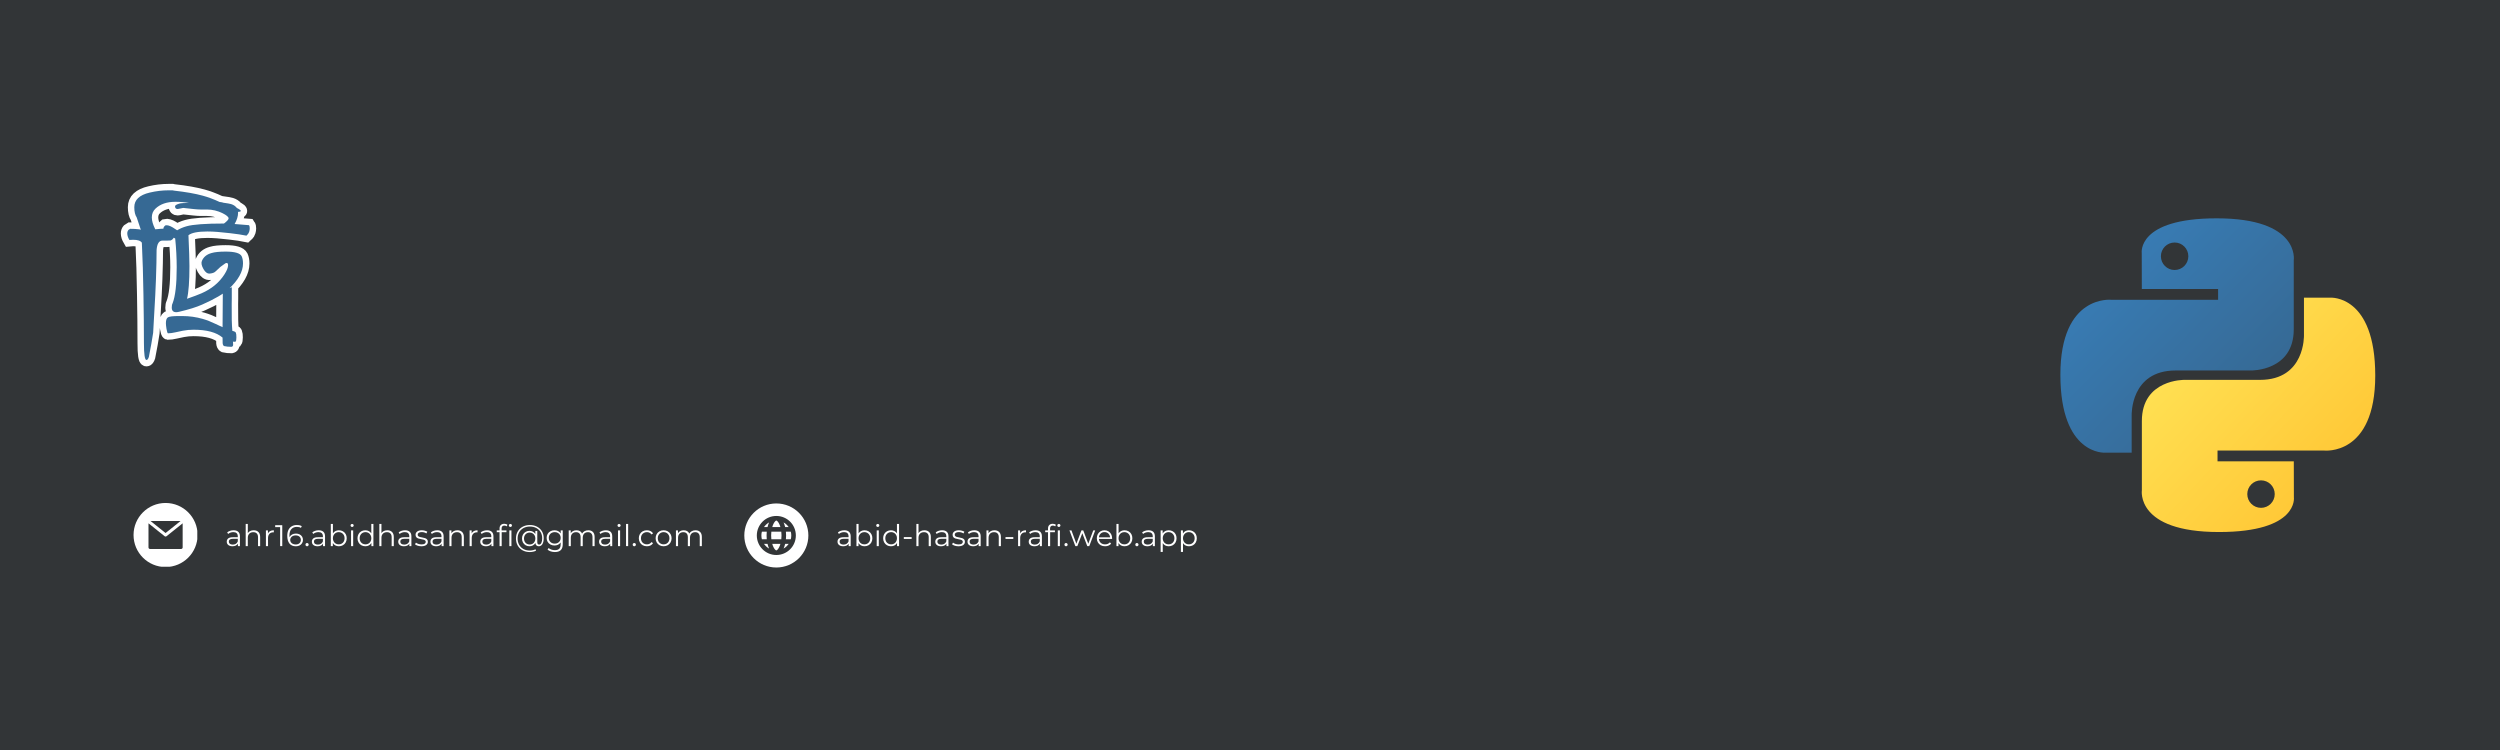 <svg xmlns="http://www.w3.org/2000/svg" xmlns:xlink="http://www.w3.org/1999/xlink" width="2000" zoomAndPan="magnify" viewBox="0 0 1500 450" height="600" preserveAspectRatio="xMidYMid meet" version="1.0"><defs><g/><clipPath id="38d1ac0249"><path d="M 80.125 301.781 L 118.375 301.781 L 118.375 340.031 L 80.125 340.031 Z M 80.125 301.781 " clip-rule="nonzero"/></clipPath><clipPath id="f96c36a5cb"><path d="M 446.582 302.07 L 484.832 302.07 L 484.832 340.32 L 446.582 340.32 Z M 446.582 302.07 " clip-rule="nonzero"/></clipPath><clipPath id="9d27891d1f"><path d="M 1236.164 131.016 L 1377 131.016 L 1377 272 L 1236.164 272 Z M 1236.164 131.016 " clip-rule="nonzero"/></clipPath><clipPath id="86ac60abc7"><path d="M 1330.012 130.996 C 1282.051 130.996 1285.043 151.824 1285.043 151.824 L 1285.098 173.406 L 1330.863 173.406 L 1330.863 179.883 L 1266.918 179.883 C 1266.918 179.883 1236.23 176.398 1236.23 224.859 C 1236.23 273.328 1263.016 271.609 1263.016 271.609 L 1279.004 271.609 L 1279.004 249.117 C 1279.004 249.117 1278.141 222.289 1305.359 222.289 L 1350.754 222.289 C 1350.754 222.289 1376.254 222.703 1376.254 197.605 L 1376.254 156.109 C 1376.254 156.109 1380.129 130.996 1330.012 130.996 Z M 1304.773 145.508 C 1309.324 145.508 1313.004 149.191 1313.004 153.754 C 1313.004 158.312 1309.324 162 1304.773 162 C 1300.219 162 1296.539 158.312 1296.539 153.754 C 1296.539 149.191 1300.219 145.508 1304.773 145.508 Z M 1304.773 145.508 " clip-rule="nonzero"/></clipPath><linearGradient x1="0.004" gradientTransform="matrix(140.092, 0, 0, 140.619, 1236.23, 130.996)" y1="-0.004" x2="1.028" gradientUnits="userSpaceOnUse" y2="1.012" id="634f29c1d5"><stop stop-opacity="1" stop-color="rgb(21.999%, 49.399%, 72.198%)" offset="0"/><stop stop-opacity="1" stop-color="rgb(21.997%, 49.384%, 72.171%)" offset="0.125"/><stop stop-opacity="1" stop-color="rgb(21.986%, 49.269%, 71.974%)" offset="0.141"/><stop stop-opacity="1" stop-color="rgb(21.967%, 49.072%, 71.634%)" offset="0.156"/><stop stop-opacity="1" stop-color="rgb(21.948%, 48.875%, 71.294%)" offset="0.172"/><stop stop-opacity="1" stop-color="rgb(21.928%, 48.679%, 70.953%)" offset="0.188"/><stop stop-opacity="1" stop-color="rgb(21.91%, 48.482%, 70.612%)" offset="0.203"/><stop stop-opacity="1" stop-color="rgb(21.89%, 48.286%, 70.271%)" offset="0.219"/><stop stop-opacity="1" stop-color="rgb(21.87%, 48.09%, 69.931%)" offset="0.234"/><stop stop-opacity="1" stop-color="rgb(21.852%, 47.893%, 69.591%)" offset="0.25"/><stop stop-opacity="1" stop-color="rgb(21.832%, 47.696%, 69.25%)" offset="0.266"/><stop stop-opacity="1" stop-color="rgb(21.814%, 47.499%, 68.909%)" offset="0.281"/><stop stop-opacity="1" stop-color="rgb(21.794%, 47.302%, 68.568%)" offset="0.297"/><stop stop-opacity="1" stop-color="rgb(21.776%, 47.105%, 68.228%)" offset="0.312"/><stop stop-opacity="1" stop-color="rgb(21.756%, 46.909%, 67.888%)" offset="0.328"/><stop stop-opacity="1" stop-color="rgb(21.736%, 46.712%, 67.546%)" offset="0.344"/><stop stop-opacity="1" stop-color="rgb(21.718%, 46.515%, 67.206%)" offset="0.359"/><stop stop-opacity="1" stop-color="rgb(21.698%, 46.32%, 66.866%)" offset="0.375"/><stop stop-opacity="1" stop-color="rgb(21.68%, 46.123%, 66.525%)" offset="0.391"/><stop stop-opacity="1" stop-color="rgb(21.66%, 45.926%, 66.185%)" offset="0.406"/><stop stop-opacity="1" stop-color="rgb(21.642%, 45.729%, 65.843%)" offset="0.422"/><stop stop-opacity="1" stop-color="rgb(21.622%, 45.532%, 65.503%)" offset="0.438"/><stop stop-opacity="1" stop-color="rgb(21.602%, 45.335%, 65.163%)" offset="0.453"/><stop stop-opacity="1" stop-color="rgb(21.584%, 45.139%, 64.822%)" offset="0.469"/><stop stop-opacity="1" stop-color="rgb(21.564%, 44.942%, 64.482%)" offset="0.484"/><stop stop-opacity="1" stop-color="rgb(21.545%, 44.745%, 64.14%)" offset="0.494"/><stop stop-opacity="1" stop-color="rgb(21.536%, 44.647%, 63.971%)" offset="0.5"/><stop stop-opacity="1" stop-color="rgb(21.526%, 44.548%, 63.8%)" offset="0.506"/><stop stop-opacity="1" stop-color="rgb(21.516%, 44.45%, 63.631%)" offset="0.516"/><stop stop-opacity="1" stop-color="rgb(21.506%, 44.353%, 63.46%)" offset="0.531"/><stop stop-opacity="1" stop-color="rgb(21.487%, 44.156%, 63.12%)" offset="0.547"/><stop stop-opacity="1" stop-color="rgb(21.468%, 43.959%, 62.778%)" offset="0.562"/><stop stop-opacity="1" stop-color="rgb(21.449%, 43.762%, 62.437%)" offset="0.578"/><stop stop-opacity="1" stop-color="rgb(21.429%, 43.565%, 62.097%)" offset="0.594"/><stop stop-opacity="1" stop-color="rgb(21.411%, 43.369%, 61.757%)" offset="0.609"/><stop stop-opacity="1" stop-color="rgb(21.391%, 43.172%, 61.417%)" offset="0.625"/><stop stop-opacity="1" stop-color="rgb(21.371%, 42.975%, 61.075%)" offset="0.641"/><stop stop-opacity="1" stop-color="rgb(21.353%, 42.778%, 60.735%)" offset="0.656"/><stop stop-opacity="1" stop-color="rgb(21.333%, 42.583%, 60.394%)" offset="0.672"/><stop stop-opacity="1" stop-color="rgb(21.315%, 42.386%, 60.054%)" offset="0.688"/><stop stop-opacity="1" stop-color="rgb(21.295%, 42.189%, 59.714%)" offset="0.703"/><stop stop-opacity="1" stop-color="rgb(21.277%, 41.992%, 59.372%)" offset="0.719"/><stop stop-opacity="1" stop-color="rgb(21.257%, 41.795%, 59.032%)" offset="0.734"/><stop stop-opacity="1" stop-color="rgb(21.237%, 41.599%, 58.691%)" offset="0.75"/><stop stop-opacity="1" stop-color="rgb(21.219%, 41.402%, 58.351%)" offset="0.766"/><stop stop-opacity="1" stop-color="rgb(21.204%, 41.251%, 58.09%)" offset="0.781"/><stop stop-opacity="1" stop-color="rgb(21.199%, 41.199%, 57.999%)" offset="0.812"/><stop stop-opacity="1" stop-color="rgb(21.199%, 41.199%, 57.999%)" offset="0.875"/><stop stop-opacity="1" stop-color="rgb(21.199%, 41.199%, 57.999%)" offset="1"/></linearGradient><clipPath id="b43c9f1ddb"><path d="M 1285 178 L 1425.16 178 L 1425.16 319.266 L 1285 319.266 Z M 1285 178 " clip-rule="nonzero"/></clipPath><clipPath id="d823cc5fec"><path d="M 1331.371 319.215 C 1379.328 319.215 1376.332 298.383 1376.332 298.383 L 1376.281 276.801 L 1330.516 276.801 L 1330.516 270.328 L 1394.457 270.328 C 1394.457 270.328 1425.148 273.809 1425.148 225.348 C 1425.148 176.883 1398.363 178.602 1398.363 178.602 L 1382.379 178.602 L 1382.379 201.09 C 1382.379 201.09 1383.234 227.922 1356.02 227.922 L 1310.621 227.922 C 1310.621 227.922 1285.121 227.504 1285.121 252.605 L 1285.121 294.102 C 1285.121 294.102 1281.25 319.215 1331.371 319.215 Z M 1356.605 304.703 C 1352.055 304.703 1348.371 301.012 1348.371 296.457 C 1348.371 291.891 1352.055 288.211 1356.605 288.211 C 1361.16 288.211 1364.84 291.891 1364.84 296.457 C 1364.84 301.012 1361.16 304.703 1356.605 304.703 Z M 1356.605 304.703 " clip-rule="nonzero"/></clipPath><linearGradient x1="-0.033" gradientTransform="matrix(140.096, 0, 0, 140.62, 1285.053, 178.595)" y1="-0.006" x2="1.014" gradientUnits="userSpaceOnUse" y2="0.985" id="4cea4d2619"><stop stop-opacity="1" stop-color="rgb(100%, 87.799%, 32.199%)" offset="0"/><stop stop-opacity="1" stop-color="rgb(100%, 87.799%, 32.199%)" offset="0.125"/><stop stop-opacity="1" stop-color="rgb(100%, 87.799%, 32.199%)" offset="0.188"/><stop stop-opacity="1" stop-color="rgb(100%, 87.759%, 32.153%)" offset="0.219"/><stop stop-opacity="1" stop-color="rgb(100%, 87.59%, 31.96%)" offset="0.234"/><stop stop-opacity="1" stop-color="rgb(100%, 87.332%, 31.662%)" offset="0.25"/><stop stop-opacity="1" stop-color="rgb(100%, 87.074%, 31.366%)" offset="0.266"/><stop stop-opacity="1" stop-color="rgb(100%, 86.816%, 31.068%)" offset="0.281"/><stop stop-opacity="1" stop-color="rgb(100%, 86.559%, 30.772%)" offset="0.297"/><stop stop-opacity="1" stop-color="rgb(100%, 86.301%, 30.475%)" offset="0.312"/><stop stop-opacity="1" stop-color="rgb(100%, 86.041%, 30.177%)" offset="0.328"/><stop stop-opacity="1" stop-color="rgb(100%, 85.783%, 29.881%)" offset="0.344"/><stop stop-opacity="1" stop-color="rgb(100%, 85.526%, 29.584%)" offset="0.359"/><stop stop-opacity="1" stop-color="rgb(100%, 85.268%, 29.288%)" offset="0.375"/><stop stop-opacity="1" stop-color="rgb(100%, 85.01%, 28.99%)" offset="0.391"/><stop stop-opacity="1" stop-color="rgb(100%, 84.752%, 28.694%)" offset="0.406"/><stop stop-opacity="1" stop-color="rgb(100%, 84.494%, 28.397%)" offset="0.422"/><stop stop-opacity="1" stop-color="rgb(100%, 84.236%, 28.101%)" offset="0.438"/><stop stop-opacity="1" stop-color="rgb(100%, 83.978%, 27.803%)" offset="0.453"/><stop stop-opacity="1" stop-color="rgb(100%, 83.72%, 27.505%)" offset="0.469"/><stop stop-opacity="1" stop-color="rgb(100%, 83.461%, 27.209%)" offset="0.483"/><stop stop-opacity="1" stop-color="rgb(100%, 83.333%, 27.061%)" offset="0.484"/><stop stop-opacity="1" stop-color="rgb(100%, 83.203%, 26.912%)" offset="0.5"/><stop stop-opacity="1" stop-color="rgb(100%, 82.945%, 26.616%)" offset="0.516"/><stop stop-opacity="1" stop-color="rgb(100%, 82.687%, 26.318%)" offset="0.517"/><stop stop-opacity="1" stop-color="rgb(100%, 82.559%, 26.17%)" offset="0.531"/><stop stop-opacity="1" stop-color="rgb(100%, 82.43%, 26.022%)" offset="0.547"/><stop stop-opacity="1" stop-color="rgb(100%, 82.172%, 25.725%)" offset="0.562"/><stop stop-opacity="1" stop-color="rgb(100%, 81.914%, 25.429%)" offset="0.578"/><stop stop-opacity="1" stop-color="rgb(100%, 81.656%, 25.131%)" offset="0.594"/><stop stop-opacity="1" stop-color="rgb(100%, 81.398%, 24.835%)" offset="0.609"/><stop stop-opacity="1" stop-color="rgb(100%, 81.139%, 24.538%)" offset="0.625"/><stop stop-opacity="1" stop-color="rgb(100%, 80.881%, 24.24%)" offset="0.641"/><stop stop-opacity="1" stop-color="rgb(100%, 80.623%, 23.944%)" offset="0.656"/><stop stop-opacity="1" stop-color="rgb(100%, 80.365%, 23.647%)" offset="0.672"/><stop stop-opacity="1" stop-color="rgb(100%, 80.107%, 23.351%)" offset="0.688"/><stop stop-opacity="1" stop-color="rgb(100%, 79.849%, 23.053%)" offset="0.703"/><stop stop-opacity="1" stop-color="rgb(100%, 79.591%, 22.757%)" offset="0.719"/><stop stop-opacity="1" stop-color="rgb(100%, 79.333%, 22.459%)" offset="0.734"/><stop stop-opacity="1" stop-color="rgb(100%, 79.076%, 22.163%)" offset="0.75"/><stop stop-opacity="1" stop-color="rgb(100%, 78.816%, 21.866%)" offset="0.766"/><stop stop-opacity="1" stop-color="rgb(100%, 78.558%, 21.568%)" offset="0.781"/><stop stop-opacity="1" stop-color="rgb(100%, 78.3%, 21.272%)" offset="0.797"/><stop stop-opacity="1" stop-color="rgb(100%, 78.043%, 20.975%)" offset="0.812"/><stop stop-opacity="1" stop-color="rgb(100%, 77.785%, 20.679%)" offset="0.828"/><stop stop-opacity="1" stop-color="rgb(100%, 77.527%, 20.381%)" offset="0.844"/><stop stop-opacity="1" stop-color="rgb(100%, 77.269%, 20.085%)" offset="0.859"/><stop stop-opacity="1" stop-color="rgb(100%, 77.011%, 19.788%)" offset="0.875"/><stop stop-opacity="1" stop-color="rgb(100%, 76.753%, 19.492%)" offset="0.891"/><stop stop-opacity="1" stop-color="rgb(100%, 76.561%, 19.27%)" offset="0.906"/><stop stop-opacity="1" stop-color="rgb(100%, 76.5%, 19.199%)" offset="0.938"/><stop stop-opacity="1" stop-color="rgb(100%, 76.5%, 19.199%)" offset="1"/></linearGradient></defs><rect x="-150" width="1800" fill="#ffffff" y="-45" height="540" fill-opacity="1"/><rect x="-150" width="1800" fill="#323537" y="-45" height="540" fill-opacity="1"/><g clip-path="url(#38d1ac0249)"><path fill="#ffffff" d="M 99.344 340.219 C 109.961 340.219 118.562 331.613 118.562 321 C 118.562 310.387 109.961 301.781 99.344 301.781 C 88.73 301.781 80.125 310.387 80.125 321 C 80.125 331.613 88.73 340.219 99.344 340.219 Z M 90.617 312.824 L 99.344 319.809 L 108.074 312.824 L 108.324 312.613 L 90.363 312.613 Z M 109.258 314.262 L 109.594 313.984 L 109.594 328.457 C 109.594 328.969 109.176 329.387 108.664 329.387 L 90.027 329.387 C 89.512 329.387 89.094 328.969 89.094 328.457 L 89.094 313.984 L 89.43 314.262 L 89.445 314.273 L 98.762 321.73 C 99.102 322 99.586 322 99.926 321.73 L 109.246 314.273 Z M 109.258 314.262 " fill-opacity="1" fill-rule="evenodd"/></g><path fill="#ffffff" d="M 458.375 316.254 L 460.512 316.254 C 460.758 315.227 461.074 314.277 461.453 313.441 C 460.73 313.844 460.059 314.348 459.461 314.945 C 459.055 315.352 458.691 315.789 458.375 316.254 Z M 458.375 316.254 " fill-opacity="1" fill-rule="nonzero"/><path fill="#ffffff" d="M 458.375 326.32 C 458.691 326.785 459.055 327.223 459.461 327.629 C 460.059 328.227 460.73 328.73 461.453 329.133 C 461.074 328.297 460.758 327.348 460.512 326.32 Z M 458.375 326.32 " fill-opacity="1" fill-rule="nonzero"/><path fill="#ffffff" d="M 473.223 316.254 C 472.906 315.789 472.547 315.352 472.141 314.945 C 471.539 314.348 470.867 313.844 470.148 313.441 C 470.523 314.277 470.844 315.227 471.09 316.254 Z M 473.223 316.254 " fill-opacity="1" fill-rule="nonzero"/><path fill="#ffffff" d="M 467.484 314.234 C 466.762 312.789 466.039 312.32 465.801 312.32 C 465.562 312.32 464.836 312.789 464.113 314.234 C 463.816 314.832 463.559 315.516 463.348 316.254 L 468.25 316.254 C 468.043 315.516 467.785 314.832 467.484 314.234 Z M 467.484 314.234 " fill-opacity="1" fill-rule="nonzero"/><path fill="#ffffff" d="M 464.113 328.34 C 464.836 329.785 465.562 330.254 465.801 330.254 C 466.039 330.254 466.762 329.785 467.484 328.34 C 467.785 327.742 468.043 327.059 468.25 326.32 L 463.348 326.32 C 463.559 327.059 463.816 327.742 464.113 328.34 Z M 464.113 328.34 " fill-opacity="1" fill-rule="nonzero"/><path fill="#ffffff" d="M 459.945 321.289 C 459.945 320.504 459.984 319.738 460.055 319 L 457.125 319 C 456.934 319.738 456.832 320.504 456.832 321.289 C 456.832 322.07 456.934 322.836 457.125 323.574 L 460.055 323.574 C 459.984 322.836 459.945 322.07 459.945 321.289 Z M 459.945 321.289 " fill-opacity="1" fill-rule="nonzero"/><path fill="#ffffff" d="M 471.656 321.289 C 471.656 322.07 471.617 322.836 471.543 323.574 L 474.473 323.574 C 474.668 322.836 474.766 322.07 474.766 321.289 C 474.766 320.504 474.668 319.738 474.473 319 L 471.543 319 C 471.617 319.738 471.656 320.504 471.656 321.289 Z M 471.656 321.289 " fill-opacity="1" fill-rule="nonzero"/><g clip-path="url(#f96c36a5cb)"><path fill="#ffffff" d="M 465.801 302.07 C 455.188 302.07 446.582 310.672 446.582 321.289 C 446.582 331.902 455.188 340.508 465.801 340.508 C 476.414 340.508 485.02 331.902 485.02 321.289 C 485.02 310.672 476.414 302.07 465.801 302.07 Z M 465.801 333 C 459.332 333 454.09 327.754 454.09 321.289 C 454.09 314.82 459.332 309.574 465.801 309.574 C 472.27 309.574 477.512 314.82 477.512 321.289 C 477.512 327.754 472.27 333 465.801 333 Z M 465.801 333 " fill-opacity="1" fill-rule="nonzero"/></g><path fill="#ffffff" d="M 462.816 319 C 462.734 319.742 462.688 320.512 462.688 321.289 C 462.688 322.062 462.734 322.832 462.816 323.574 L 468.781 323.574 C 468.867 322.832 468.91 322.062 468.91 321.289 C 468.91 320.512 468.867 319.742 468.781 319 Z M 462.816 319 " fill-opacity="1" fill-rule="nonzero"/><path fill="#ffffff" d="M 470.148 329.133 C 470.867 328.73 471.539 328.227 472.141 327.629 C 472.547 327.223 472.906 326.785 473.223 326.32 L 471.09 326.32 C 470.844 327.348 470.523 328.297 470.148 329.133 Z M 470.148 329.133 " fill-opacity="1" fill-rule="nonzero"/><g fill="#ffffff" fill-opacity="1"><g transform="translate(135.066, 327.663)"><g><path d="M 5.078 -9.5 C 6.305 -9.5 7.25 -9.191 7.906 -8.578 C 8.562 -7.961 8.891 -7.051 8.891 -5.844 L 8.891 0 L 7.672 0 L 7.672 -1.469 C 7.379 -0.977 6.957 -0.594 6.406 -0.312 C 5.852 -0.039 5.191 0.094 4.422 0.094 C 3.367 0.094 2.531 -0.156 1.906 -0.656 C 1.289 -1.164 0.984 -1.832 0.984 -2.656 C 0.984 -3.457 1.27 -4.102 1.844 -4.594 C 2.426 -5.082 3.352 -5.328 4.625 -5.328 L 7.609 -5.328 L 7.609 -5.891 C 7.609 -6.703 7.379 -7.32 6.922 -7.75 C 6.473 -8.176 5.816 -8.391 4.953 -8.391 C 4.348 -8.391 3.77 -8.289 3.219 -8.094 C 2.676 -7.895 2.207 -7.625 1.812 -7.281 L 1.234 -8.219 C 1.711 -8.625 2.285 -8.938 2.953 -9.156 C 3.617 -9.383 4.328 -9.5 5.078 -9.5 Z M 4.625 -0.906 C 5.344 -0.906 5.957 -1.07 6.469 -1.406 C 6.977 -1.738 7.359 -2.211 7.609 -2.828 L 7.609 -4.375 L 4.656 -4.375 C 3.039 -4.375 2.234 -3.812 2.234 -2.688 C 2.234 -2.133 2.441 -1.695 2.859 -1.375 C 3.285 -1.062 3.875 -0.906 4.625 -0.906 Z M 4.625 -0.906 "/></g></g></g><g fill="#ffffff" fill-opacity="1"><g transform="translate(145.638, 327.663)"><g><path d="M 6.578 -9.5 C 7.766 -9.5 8.707 -9.156 9.406 -8.469 C 10.102 -7.781 10.453 -6.781 10.453 -5.469 L 10.453 0 L 9.172 0 L 9.172 -5.344 C 9.172 -6.32 8.926 -7.066 8.438 -7.578 C 7.945 -8.098 7.25 -8.359 6.344 -8.359 C 5.332 -8.359 4.531 -8.055 3.938 -7.453 C 3.344 -6.848 3.047 -6.016 3.047 -4.953 L 3.047 0 L 1.781 0 L 1.781 -13.297 L 3.047 -13.297 L 3.047 -7.781 C 3.391 -8.332 3.863 -8.754 4.469 -9.047 C 5.082 -9.348 5.785 -9.5 6.578 -9.5 Z M 6.578 -9.5 "/></g></g></g><g fill="#ffffff" fill-opacity="1"><g transform="translate(157.768, 327.663)"><g><path d="M 3 -7.578 C 3.289 -8.211 3.734 -8.691 4.328 -9.016 C 4.922 -9.336 5.656 -9.5 6.531 -9.5 L 6.531 -8.266 L 6.219 -8.281 C 5.227 -8.281 4.453 -7.973 3.891 -7.359 C 3.328 -6.754 3.047 -5.898 3.047 -4.797 L 3.047 0 L 1.781 0 L 1.781 -9.422 L 3 -9.422 Z M 3 -7.578 "/></g></g></g><g fill="#ffffff" fill-opacity="1"><g transform="translate(164.954, 327.663)"><g><path d="M 4.406 -12.547 L 4.406 0 L 3.125 0 L 3.125 -11.391 L 0.156 -11.391 L 0.156 -12.547 Z M 4.406 -12.547 "/></g></g></g><g fill="#ffffff" fill-opacity="1"><g transform="translate(171.422, 327.663)"><g><path d="M 6.125 -7.516 C 6.945 -7.516 7.676 -7.359 8.312 -7.047 C 8.957 -6.734 9.457 -6.289 9.812 -5.719 C 10.176 -5.156 10.359 -4.5 10.359 -3.75 C 10.359 -2.977 10.172 -2.301 9.797 -1.719 C 9.43 -1.133 8.922 -0.68 8.266 -0.359 C 7.617 -0.047 6.891 0.109 6.078 0.109 C 4.41 0.109 3.133 -0.438 2.25 -1.531 C 1.375 -2.625 0.938 -4.172 0.938 -6.172 C 0.938 -7.566 1.172 -8.75 1.641 -9.719 C 2.117 -10.688 2.789 -11.414 3.656 -11.906 C 4.52 -12.406 5.523 -12.656 6.672 -12.656 C 7.91 -12.656 8.898 -12.426 9.641 -11.969 L 9.125 -10.938 C 8.52 -11.332 7.707 -11.531 6.688 -11.531 C 5.301 -11.531 4.211 -11.086 3.422 -10.203 C 2.629 -9.328 2.234 -8.051 2.234 -6.375 C 2.234 -6.082 2.254 -5.742 2.297 -5.359 C 2.609 -6.035 3.102 -6.562 3.781 -6.938 C 4.457 -7.32 5.238 -7.516 6.125 -7.516 Z M 6.016 -0.984 C 6.93 -0.984 7.672 -1.227 8.234 -1.719 C 8.805 -2.219 9.094 -2.879 9.094 -3.703 C 9.094 -4.535 8.805 -5.195 8.234 -5.688 C 7.672 -6.176 6.906 -6.422 5.938 -6.422 C 5.301 -6.422 4.738 -6.301 4.25 -6.062 C 3.77 -5.82 3.391 -5.488 3.109 -5.062 C 2.836 -4.645 2.703 -4.18 2.703 -3.672 C 2.703 -3.191 2.832 -2.75 3.094 -2.344 C 3.352 -1.938 3.734 -1.609 4.234 -1.359 C 4.734 -1.109 5.328 -0.984 6.016 -0.984 Z M 6.016 -0.984 "/></g></g></g><g fill="#ffffff" fill-opacity="1"><g transform="translate(182.334, 327.663)"><g><path d="M 1.906 0.094 C 1.633 0.094 1.406 0 1.219 -0.188 C 1.039 -0.383 0.953 -0.617 0.953 -0.891 C 0.953 -1.172 1.039 -1.398 1.219 -1.578 C 1.406 -1.766 1.633 -1.859 1.906 -1.859 C 2.164 -1.859 2.391 -1.766 2.578 -1.578 C 2.773 -1.398 2.875 -1.172 2.875 -0.891 C 2.875 -0.617 2.773 -0.383 2.578 -0.188 C 2.391 0 2.164 0.094 1.906 0.094 Z M 1.906 0.094 "/></g></g></g><g fill="#ffffff" fill-opacity="1"><g transform="translate(186.133, 327.663)"><g><path d="M 5.078 -9.5 C 6.305 -9.5 7.25 -9.191 7.906 -8.578 C 8.562 -7.961 8.891 -7.051 8.891 -5.844 L 8.891 0 L 7.672 0 L 7.672 -1.469 C 7.379 -0.977 6.957 -0.594 6.406 -0.312 C 5.852 -0.039 5.191 0.094 4.422 0.094 C 3.367 0.094 2.531 -0.156 1.906 -0.656 C 1.289 -1.164 0.984 -1.832 0.984 -2.656 C 0.984 -3.457 1.27 -4.102 1.844 -4.594 C 2.426 -5.082 3.352 -5.328 4.625 -5.328 L 7.609 -5.328 L 7.609 -5.891 C 7.609 -6.703 7.379 -7.32 6.922 -7.75 C 6.473 -8.176 5.816 -8.391 4.953 -8.391 C 4.348 -8.391 3.77 -8.289 3.219 -8.094 C 2.676 -7.895 2.207 -7.625 1.812 -7.281 L 1.234 -8.219 C 1.711 -8.625 2.285 -8.938 2.953 -9.156 C 3.617 -9.383 4.328 -9.5 5.078 -9.5 Z M 4.625 -0.906 C 5.344 -0.906 5.957 -1.07 6.469 -1.406 C 6.977 -1.738 7.359 -2.211 7.609 -2.828 L 7.609 -4.375 L 4.656 -4.375 C 3.039 -4.375 2.234 -3.812 2.234 -2.688 C 2.234 -2.133 2.441 -1.695 2.859 -1.375 C 3.285 -1.062 3.875 -0.906 4.625 -0.906 Z M 4.625 -0.906 "/></g></g></g><g fill="#ffffff" fill-opacity="1"><g transform="translate(196.704, 327.663)"><g><path d="M 6.625 -9.5 C 7.508 -9.5 8.312 -9.297 9.031 -8.891 C 9.75 -8.492 10.312 -7.93 10.719 -7.203 C 11.125 -6.473 11.328 -5.645 11.328 -4.719 C 11.328 -3.781 11.125 -2.945 10.719 -2.219 C 10.312 -1.488 9.75 -0.922 9.031 -0.516 C 8.312 -0.109 7.508 0.094 6.625 0.094 C 5.844 0.094 5.133 -0.07 4.5 -0.406 C 3.875 -0.738 3.375 -1.223 3 -1.859 L 3 0 L 1.781 0 L 1.781 -13.297 L 3.047 -13.297 L 3.047 -7.641 C 3.441 -8.242 3.945 -8.703 4.562 -9.016 C 5.176 -9.336 5.863 -9.5 6.625 -9.5 Z M 6.547 -1.047 C 7.203 -1.047 7.797 -1.195 8.328 -1.5 C 8.867 -1.801 9.289 -2.234 9.594 -2.797 C 9.895 -3.359 10.047 -4 10.047 -4.719 C 10.047 -5.426 9.895 -6.062 9.594 -6.625 C 9.289 -7.188 8.867 -7.617 8.328 -7.922 C 7.797 -8.234 7.203 -8.391 6.547 -8.391 C 5.867 -8.391 5.266 -8.234 4.734 -7.922 C 4.203 -7.617 3.785 -7.188 3.484 -6.625 C 3.18 -6.062 3.031 -5.426 3.031 -4.719 C 3.031 -4 3.18 -3.359 3.484 -2.797 C 3.785 -2.234 4.203 -1.801 4.734 -1.5 C 5.266 -1.195 5.867 -1.047 6.547 -1.047 Z M 6.547 -1.047 "/></g></g></g><g fill="#ffffff" fill-opacity="1"><g transform="translate(208.853, 327.663)"><g><path d="M 1.781 -9.422 L 3.047 -9.422 L 3.047 0 L 1.781 0 Z M 2.422 -11.484 C 2.16 -11.484 1.938 -11.57 1.75 -11.75 C 1.57 -11.938 1.484 -12.156 1.484 -12.406 C 1.484 -12.645 1.57 -12.852 1.75 -13.031 C 1.938 -13.207 2.16 -13.297 2.422 -13.297 C 2.68 -13.297 2.898 -13.207 3.078 -13.031 C 3.266 -12.863 3.359 -12.66 3.359 -12.422 C 3.359 -12.16 3.266 -11.938 3.078 -11.75 C 2.898 -11.57 2.68 -11.484 2.422 -11.484 Z M 2.422 -11.484 "/></g></g></g><g fill="#ffffff" fill-opacity="1"><g transform="translate(213.673, 327.663)"><g><path d="M 10.375 -13.297 L 10.375 0 L 9.156 0 L 9.156 -1.859 C 8.77 -1.223 8.266 -0.738 7.641 -0.406 C 7.016 -0.07 6.305 0.094 5.516 0.094 C 4.629 0.094 3.828 -0.109 3.109 -0.516 C 2.398 -0.922 1.844 -1.488 1.438 -2.219 C 1.031 -2.945 0.828 -3.781 0.828 -4.719 C 0.828 -5.645 1.031 -6.473 1.438 -7.203 C 1.844 -7.93 2.398 -8.492 3.109 -8.891 C 3.828 -9.297 4.629 -9.5 5.516 -9.5 C 6.285 -9.5 6.977 -9.336 7.594 -9.016 C 8.207 -8.703 8.711 -8.242 9.109 -7.641 L 9.109 -13.297 Z M 5.625 -1.047 C 6.281 -1.047 6.875 -1.195 7.406 -1.5 C 7.938 -1.801 8.352 -2.234 8.656 -2.797 C 8.969 -3.359 9.125 -4 9.125 -4.719 C 9.125 -5.426 8.969 -6.062 8.656 -6.625 C 8.352 -7.188 7.938 -7.617 7.406 -7.922 C 6.875 -8.234 6.281 -8.391 5.625 -8.391 C 4.957 -8.391 4.359 -8.234 3.828 -7.922 C 3.297 -7.617 2.875 -7.188 2.562 -6.625 C 2.258 -6.062 2.109 -5.426 2.109 -4.719 C 2.109 -4 2.258 -3.359 2.562 -2.797 C 2.875 -2.234 3.297 -1.801 3.828 -1.5 C 4.359 -1.195 4.957 -1.047 5.625 -1.047 Z M 5.625 -1.047 "/></g></g></g><g fill="#ffffff" fill-opacity="1"><g transform="translate(225.821, 327.663)"><g><path d="M 6.578 -9.5 C 7.766 -9.5 8.707 -9.156 9.406 -8.469 C 10.102 -7.781 10.453 -6.781 10.453 -5.469 L 10.453 0 L 9.172 0 L 9.172 -5.344 C 9.172 -6.32 8.926 -7.066 8.438 -7.578 C 7.945 -8.098 7.25 -8.359 6.344 -8.359 C 5.332 -8.359 4.531 -8.055 3.938 -7.453 C 3.344 -6.848 3.047 -6.016 3.047 -4.953 L 3.047 0 L 1.781 0 L 1.781 -13.297 L 3.047 -13.297 L 3.047 -7.781 C 3.391 -8.332 3.863 -8.754 4.469 -9.047 C 5.082 -9.348 5.785 -9.5 6.578 -9.5 Z M 6.578 -9.5 "/></g></g></g><g fill="#ffffff" fill-opacity="1"><g transform="translate(237.952, 327.663)"><g><path d="M 5.078 -9.5 C 6.305 -9.5 7.25 -9.191 7.906 -8.578 C 8.562 -7.961 8.891 -7.051 8.891 -5.844 L 8.891 0 L 7.672 0 L 7.672 -1.469 C 7.379 -0.977 6.957 -0.594 6.406 -0.312 C 5.852 -0.039 5.191 0.094 4.422 0.094 C 3.367 0.094 2.531 -0.156 1.906 -0.656 C 1.289 -1.164 0.984 -1.832 0.984 -2.656 C 0.984 -3.457 1.27 -4.102 1.844 -4.594 C 2.426 -5.082 3.352 -5.328 4.625 -5.328 L 7.609 -5.328 L 7.609 -5.891 C 7.609 -6.703 7.379 -7.32 6.922 -7.75 C 6.473 -8.176 5.816 -8.391 4.953 -8.391 C 4.348 -8.391 3.77 -8.289 3.219 -8.094 C 2.676 -7.895 2.207 -7.625 1.812 -7.281 L 1.234 -8.219 C 1.711 -8.625 2.285 -8.938 2.953 -9.156 C 3.617 -9.383 4.328 -9.5 5.078 -9.5 Z M 4.625 -0.906 C 5.344 -0.906 5.957 -1.07 6.469 -1.406 C 6.977 -1.738 7.359 -2.211 7.609 -2.828 L 7.609 -4.375 L 4.656 -4.375 C 3.039 -4.375 2.234 -3.812 2.234 -2.688 C 2.234 -2.133 2.441 -1.695 2.859 -1.375 C 3.285 -1.062 3.875 -0.906 4.625 -0.906 Z M 4.625 -0.906 "/></g></g></g><g fill="#ffffff" fill-opacity="1"><g transform="translate(248.523, 327.663)"><g><path d="M 4.297 0.094 C 3.535 0.094 2.805 -0.016 2.109 -0.234 C 1.41 -0.461 0.863 -0.742 0.469 -1.078 L 1.047 -2.078 C 1.43 -1.766 1.922 -1.508 2.516 -1.312 C 3.117 -1.113 3.742 -1.016 4.391 -1.016 C 5.254 -1.016 5.891 -1.148 6.297 -1.422 C 6.711 -1.691 6.922 -2.07 6.922 -2.562 C 6.922 -2.906 6.805 -3.176 6.578 -3.375 C 6.348 -3.57 6.062 -3.723 5.719 -3.828 C 5.375 -3.93 4.914 -4.031 4.344 -4.125 C 3.57 -4.27 2.953 -4.414 2.484 -4.562 C 2.023 -4.707 1.629 -4.957 1.297 -5.312 C 0.973 -5.676 0.812 -6.176 0.812 -6.812 C 0.812 -7.602 1.141 -8.25 1.797 -8.75 C 2.453 -9.25 3.363 -9.5 4.531 -9.5 C 5.145 -9.5 5.754 -9.414 6.359 -9.25 C 6.973 -9.094 7.477 -8.883 7.875 -8.625 L 7.312 -7.594 C 6.531 -8.133 5.602 -8.406 4.531 -8.406 C 3.719 -8.406 3.102 -8.258 2.688 -7.969 C 2.281 -7.688 2.078 -7.312 2.078 -6.844 C 2.078 -6.488 2.191 -6.203 2.422 -5.984 C 2.66 -5.766 2.953 -5.602 3.297 -5.5 C 3.641 -5.406 4.117 -5.305 4.734 -5.203 C 5.484 -5.055 6.082 -4.91 6.531 -4.766 C 6.988 -4.617 7.379 -4.375 7.703 -4.031 C 8.023 -3.688 8.188 -3.207 8.188 -2.594 C 8.188 -1.77 7.844 -1.113 7.156 -0.625 C 6.469 -0.145 5.516 0.094 4.297 0.094 Z M 4.297 0.094 "/></g></g></g><g fill="#ffffff" fill-opacity="1"><g transform="translate(257.285, 327.663)"><g><path d="M 5.078 -9.5 C 6.305 -9.5 7.25 -9.191 7.906 -8.578 C 8.562 -7.961 8.891 -7.051 8.891 -5.844 L 8.891 0 L 7.672 0 L 7.672 -1.469 C 7.379 -0.977 6.957 -0.594 6.406 -0.312 C 5.852 -0.039 5.191 0.094 4.422 0.094 C 3.367 0.094 2.531 -0.156 1.906 -0.656 C 1.289 -1.164 0.984 -1.832 0.984 -2.656 C 0.984 -3.457 1.27 -4.102 1.844 -4.594 C 2.426 -5.082 3.352 -5.328 4.625 -5.328 L 7.609 -5.328 L 7.609 -5.891 C 7.609 -6.703 7.379 -7.32 6.922 -7.75 C 6.473 -8.176 5.816 -8.391 4.953 -8.391 C 4.348 -8.391 3.77 -8.289 3.219 -8.094 C 2.676 -7.895 2.207 -7.625 1.812 -7.281 L 1.234 -8.219 C 1.711 -8.625 2.285 -8.938 2.953 -9.156 C 3.617 -9.383 4.328 -9.5 5.078 -9.5 Z M 4.625 -0.906 C 5.344 -0.906 5.957 -1.07 6.469 -1.406 C 6.977 -1.738 7.359 -2.211 7.609 -2.828 L 7.609 -4.375 L 4.656 -4.375 C 3.039 -4.375 2.234 -3.812 2.234 -2.688 C 2.234 -2.133 2.441 -1.695 2.859 -1.375 C 3.285 -1.062 3.875 -0.906 4.625 -0.906 Z M 4.625 -0.906 "/></g></g></g><g fill="#ffffff" fill-opacity="1"><g transform="translate(267.857, 327.663)"><g><path d="M 6.578 -9.5 C 7.766 -9.5 8.707 -9.156 9.406 -8.469 C 10.102 -7.781 10.453 -6.781 10.453 -5.469 L 10.453 0 L 9.172 0 L 9.172 -5.344 C 9.172 -6.32 8.926 -7.066 8.438 -7.578 C 7.945 -8.098 7.25 -8.359 6.344 -8.359 C 5.332 -8.359 4.531 -8.055 3.938 -7.453 C 3.344 -6.848 3.047 -6.016 3.047 -4.953 L 3.047 0 L 1.781 0 L 1.781 -9.422 L 3 -9.422 L 3 -7.688 C 3.344 -8.258 3.82 -8.703 4.438 -9.016 C 5.051 -9.336 5.766 -9.5 6.578 -9.5 Z M 6.578 -9.5 "/></g></g></g><g fill="#ffffff" fill-opacity="1"><g transform="translate(279.987, 327.663)"><g><path d="M 3 -7.578 C 3.289 -8.211 3.734 -8.691 4.328 -9.016 C 4.922 -9.336 5.656 -9.5 6.531 -9.5 L 6.531 -8.266 L 6.219 -8.281 C 5.227 -8.281 4.453 -7.973 3.891 -7.359 C 3.328 -6.754 3.047 -5.898 3.047 -4.797 L 3.047 0 L 1.781 0 L 1.781 -9.422 L 3 -9.422 Z M 3 -7.578 "/></g></g></g><g fill="#ffffff" fill-opacity="1"><g transform="translate(287.173, 327.663)"><g><path d="M 5.078 -9.5 C 6.305 -9.5 7.25 -9.191 7.906 -8.578 C 8.562 -7.961 8.891 -7.051 8.891 -5.844 L 8.891 0 L 7.672 0 L 7.672 -1.469 C 7.379 -0.977 6.957 -0.594 6.406 -0.312 C 5.852 -0.039 5.191 0.094 4.422 0.094 C 3.367 0.094 2.531 -0.156 1.906 -0.656 C 1.289 -1.164 0.984 -1.832 0.984 -2.656 C 0.984 -3.457 1.27 -4.102 1.844 -4.594 C 2.426 -5.082 3.352 -5.328 4.625 -5.328 L 7.609 -5.328 L 7.609 -5.891 C 7.609 -6.703 7.379 -7.32 6.922 -7.75 C 6.473 -8.176 5.816 -8.391 4.953 -8.391 C 4.348 -8.391 3.77 -8.289 3.219 -8.094 C 2.676 -7.895 2.207 -7.625 1.812 -7.281 L 1.234 -8.219 C 1.711 -8.625 2.285 -8.938 2.953 -9.156 C 3.617 -9.383 4.328 -9.5 5.078 -9.5 Z M 4.625 -0.906 C 5.344 -0.906 5.957 -1.07 6.469 -1.406 C 6.977 -1.738 7.359 -2.211 7.609 -2.828 L 7.609 -4.375 L 4.656 -4.375 C 3.039 -4.375 2.234 -3.812 2.234 -2.688 C 2.234 -2.133 2.441 -1.695 2.859 -1.375 C 3.285 -1.062 3.875 -0.906 4.625 -0.906 Z M 4.625 -0.906 "/></g></g></g><g fill="#ffffff" fill-opacity="1"><g transform="translate(297.744, 327.663)"><g><path d="M 4.891 -12.312 C 4.336 -12.312 3.922 -12.16 3.641 -11.859 C 3.359 -11.566 3.219 -11.125 3.219 -10.531 L 3.219 -9.422 L 6.125 -9.422 L 6.125 -8.359 L 3.266 -8.359 L 3.266 0 L 1.984 0 L 1.984 -8.359 L 0.297 -8.359 L 0.297 -9.422 L 1.984 -9.422 L 1.984 -10.594 C 1.984 -11.445 2.234 -12.125 2.734 -12.625 C 3.234 -13.133 3.938 -13.391 4.844 -13.391 C 5.195 -13.391 5.539 -13.336 5.875 -13.234 C 6.207 -13.129 6.488 -12.984 6.719 -12.797 L 6.297 -11.844 C 5.922 -12.156 5.453 -12.312 4.891 -12.312 Z M 4.891 -12.312 "/></g></g></g><g fill="#ffffff" fill-opacity="1"><g transform="translate(303.818, 327.663)"><g><path d="M 1.781 -9.422 L 3.047 -9.422 L 3.047 0 L 1.781 0 Z M 2.422 -11.484 C 2.16 -11.484 1.938 -11.57 1.75 -11.75 C 1.57 -11.938 1.484 -12.156 1.484 -12.406 C 1.484 -12.645 1.57 -12.852 1.75 -13.031 C 1.938 -13.207 2.16 -13.297 2.422 -13.297 C 2.68 -13.297 2.898 -13.207 3.078 -13.031 C 3.266 -12.863 3.359 -12.66 3.359 -12.422 C 3.359 -12.16 3.266 -11.938 3.078 -11.75 C 2.898 -11.57 2.68 -11.484 2.422 -11.484 Z M 2.422 -11.484 "/></g></g></g><g fill="#ffffff" fill-opacity="1"><g transform="translate(308.638, 327.663)"><g><path d="M 9.297 -12.656 C 10.898 -12.656 12.332 -12.32 13.594 -11.656 C 14.852 -10.988 15.832 -10.055 16.531 -8.859 C 17.238 -7.66 17.594 -6.289 17.594 -4.75 C 17.594 -3.227 17.328 -2.039 16.797 -1.188 C 16.273 -0.332 15.551 0.094 14.625 0.094 C 14.039 0.094 13.566 -0.078 13.203 -0.422 C 12.836 -0.773 12.633 -1.254 12.594 -1.859 C 12.238 -1.242 11.75 -0.766 11.125 -0.422 C 10.508 -0.078 9.805 0.094 9.016 0.094 C 8.18 0.094 7.426 -0.102 6.75 -0.5 C 6.07 -0.906 5.535 -1.457 5.141 -2.156 C 4.754 -2.863 4.562 -3.66 4.562 -4.547 C 4.562 -5.43 4.754 -6.223 5.141 -6.922 C 5.535 -7.617 6.07 -8.164 6.75 -8.562 C 7.426 -8.957 8.18 -9.156 9.016 -9.156 C 9.773 -9.156 10.461 -8.988 11.078 -8.656 C 11.691 -8.332 12.188 -7.875 12.562 -7.281 L 12.562 -9.094 L 13.734 -9.094 L 13.734 -2.297 C 13.734 -1.816 13.832 -1.469 14.031 -1.25 C 14.238 -1.039 14.508 -0.938 14.844 -0.938 C 15.406 -0.938 15.848 -1.27 16.172 -1.938 C 16.504 -2.602 16.672 -3.535 16.672 -4.734 C 16.672 -6.117 16.359 -7.336 15.734 -8.391 C 15.109 -9.453 14.238 -10.273 13.125 -10.859 C 12.008 -11.441 10.734 -11.734 9.297 -11.734 C 7.859 -11.734 6.578 -11.43 5.453 -10.828 C 4.336 -10.223 3.469 -9.375 2.844 -8.281 C 2.227 -7.195 1.922 -5.953 1.922 -4.547 C 1.922 -3.148 2.227 -1.898 2.844 -0.797 C 3.457 0.297 4.316 1.145 5.422 1.75 C 6.523 2.363 7.797 2.672 9.234 2.672 C 9.797 2.672 10.383 2.602 11 2.469 C 11.613 2.344 12.172 2.145 12.672 1.875 L 12.969 2.766 C 12.457 3.023 11.863 3.223 11.188 3.359 C 10.508 3.504 9.859 3.578 9.234 3.578 C 7.609 3.578 6.164 3.227 4.906 2.531 C 3.656 1.844 2.68 0.883 1.984 -0.344 C 1.285 -1.582 0.938 -2.984 0.938 -4.547 C 0.938 -6.129 1.285 -7.531 1.984 -8.75 C 2.691 -9.977 3.68 -10.938 4.953 -11.625 C 6.223 -12.312 7.672 -12.656 9.297 -12.656 Z M 9.172 -0.953 C 9.816 -0.953 10.395 -1.098 10.906 -1.391 C 11.426 -1.691 11.832 -2.113 12.125 -2.656 C 12.426 -3.207 12.578 -3.836 12.578 -4.547 C 12.578 -5.254 12.426 -5.879 12.125 -6.422 C 11.832 -6.961 11.426 -7.379 10.906 -7.672 C 10.395 -7.973 9.816 -8.125 9.172 -8.125 C 8.516 -8.125 7.926 -7.973 7.406 -7.672 C 6.883 -7.367 6.477 -6.945 6.188 -6.406 C 5.895 -5.875 5.75 -5.254 5.75 -4.547 C 5.75 -3.848 5.895 -3.223 6.188 -2.672 C 6.477 -2.129 6.883 -1.707 7.406 -1.406 C 7.926 -1.102 8.516 -0.953 9.172 -0.953 Z M 9.172 -0.953 "/></g></g></g><g fill="#ffffff" fill-opacity="1"><g transform="translate(327.148, 327.663)"><g><path d="M 10.5 -9.422 L 10.5 -1.141 C 10.5 0.453 10.109 1.633 9.328 2.406 C 8.547 3.176 7.363 3.562 5.781 3.562 C 4.914 3.562 4.086 3.43 3.297 3.172 C 2.516 2.922 1.879 2.566 1.391 2.109 L 2.047 1.141 C 2.492 1.547 3.039 1.863 3.688 2.094 C 4.344 2.32 5.031 2.438 5.75 2.438 C 6.945 2.438 7.828 2.156 8.391 1.594 C 8.953 1.039 9.234 0.18 9.234 -0.984 L 9.234 -2.188 C 8.836 -1.594 8.316 -1.141 7.672 -0.828 C 7.035 -0.516 6.332 -0.359 5.562 -0.359 C 4.676 -0.359 3.867 -0.551 3.141 -0.938 C 2.422 -1.32 1.852 -1.863 1.438 -2.562 C 1.031 -3.27 0.828 -4.066 0.828 -4.953 C 0.828 -5.828 1.031 -6.613 1.438 -7.312 C 1.852 -8.008 2.422 -8.547 3.141 -8.922 C 3.859 -9.305 4.664 -9.5 5.562 -9.5 C 6.352 -9.5 7.07 -9.336 7.719 -9.016 C 8.363 -8.691 8.883 -8.223 9.281 -7.609 L 9.281 -9.422 Z M 5.688 -1.484 C 6.363 -1.484 6.977 -1.629 7.531 -1.922 C 8.082 -2.211 8.508 -2.617 8.812 -3.141 C 9.113 -3.672 9.266 -4.273 9.266 -4.953 C 9.266 -5.617 9.113 -6.211 8.812 -6.734 C 8.508 -7.254 8.082 -7.66 7.531 -7.953 C 6.988 -8.242 6.375 -8.391 5.688 -8.391 C 5 -8.391 4.383 -8.242 3.844 -7.953 C 3.301 -7.672 2.875 -7.266 2.562 -6.734 C 2.258 -6.211 2.109 -5.617 2.109 -4.953 C 2.109 -4.273 2.258 -3.672 2.562 -3.141 C 2.875 -2.617 3.301 -2.211 3.844 -1.922 C 4.383 -1.629 5 -1.484 5.688 -1.484 Z M 5.688 -1.484 "/></g></g></g><g fill="#ffffff" fill-opacity="1"><g transform="translate(339.44, 327.663)"><g><path d="M 13.531 -9.5 C 14.719 -9.5 15.645 -9.156 16.312 -8.469 C 16.988 -7.789 17.328 -6.789 17.328 -5.469 L 17.328 0 L 16.062 0 L 16.062 -5.344 C 16.062 -6.32 15.82 -7.066 15.344 -7.578 C 14.875 -8.098 14.211 -8.359 13.359 -8.359 C 12.367 -8.359 11.594 -8.055 11.031 -7.453 C 10.477 -6.848 10.203 -6.016 10.203 -4.953 L 10.203 0 L 8.922 0 L 8.922 -5.344 C 8.922 -6.32 8.688 -7.066 8.219 -7.578 C 7.75 -8.098 7.078 -8.359 6.203 -8.359 C 5.234 -8.359 4.461 -8.055 3.891 -7.453 C 3.328 -6.848 3.047 -6.016 3.047 -4.953 L 3.047 0 L 1.781 0 L 1.781 -9.422 L 3 -9.422 L 3 -7.703 C 3.332 -8.273 3.797 -8.719 4.391 -9.031 C 4.984 -9.344 5.672 -9.5 6.453 -9.5 C 7.242 -9.5 7.926 -9.332 8.5 -9 C 9.082 -8.664 9.516 -8.172 9.797 -7.516 C 10.148 -8.129 10.648 -8.613 11.297 -8.969 C 11.953 -9.32 12.695 -9.5 13.531 -9.5 Z M 13.531 -9.5 "/></g></g></g><g fill="#ffffff" fill-opacity="1"><g transform="translate(358.451, 327.663)"><g><path d="M 5.078 -9.5 C 6.305 -9.5 7.25 -9.191 7.906 -8.578 C 8.562 -7.961 8.891 -7.051 8.891 -5.844 L 8.891 0 L 7.672 0 L 7.672 -1.469 C 7.379 -0.977 6.957 -0.594 6.406 -0.312 C 5.852 -0.039 5.191 0.094 4.422 0.094 C 3.367 0.094 2.531 -0.156 1.906 -0.656 C 1.289 -1.164 0.984 -1.832 0.984 -2.656 C 0.984 -3.457 1.27 -4.102 1.844 -4.594 C 2.426 -5.082 3.352 -5.328 4.625 -5.328 L 7.609 -5.328 L 7.609 -5.891 C 7.609 -6.703 7.379 -7.32 6.922 -7.75 C 6.473 -8.176 5.816 -8.391 4.953 -8.391 C 4.348 -8.391 3.77 -8.289 3.219 -8.094 C 2.676 -7.895 2.207 -7.625 1.812 -7.281 L 1.234 -8.219 C 1.711 -8.625 2.285 -8.938 2.953 -9.156 C 3.617 -9.383 4.328 -9.5 5.078 -9.5 Z M 4.625 -0.906 C 5.344 -0.906 5.957 -1.07 6.469 -1.406 C 6.977 -1.738 7.359 -2.211 7.609 -2.828 L 7.609 -4.375 L 4.656 -4.375 C 3.039 -4.375 2.234 -3.812 2.234 -2.688 C 2.234 -2.133 2.441 -1.695 2.859 -1.375 C 3.285 -1.062 3.875 -0.906 4.625 -0.906 Z M 4.625 -0.906 "/></g></g></g><g fill="#ffffff" fill-opacity="1"><g transform="translate(369.022, 327.663)"><g><path d="M 1.781 -9.422 L 3.047 -9.422 L 3.047 0 L 1.781 0 Z M 2.422 -11.484 C 2.16 -11.484 1.938 -11.57 1.75 -11.75 C 1.57 -11.938 1.484 -12.156 1.484 -12.406 C 1.484 -12.645 1.57 -12.852 1.75 -13.031 C 1.938 -13.207 2.16 -13.297 2.422 -13.297 C 2.68 -13.297 2.898 -13.207 3.078 -13.031 C 3.266 -12.863 3.359 -12.66 3.359 -12.422 C 3.359 -12.16 3.266 -11.938 3.078 -11.75 C 2.898 -11.57 2.68 -11.484 2.422 -11.484 Z M 2.422 -11.484 "/></g></g></g><g fill="#ffffff" fill-opacity="1"><g transform="translate(373.842, 327.663)"><g><path d="M 1.781 -13.297 L 3.047 -13.297 L 3.047 0 L 1.781 0 Z M 1.781 -13.297 "/></g></g></g><g fill="#ffffff" fill-opacity="1"><g transform="translate(378.662, 327.663)"><g><path d="M 1.906 0.094 C 1.633 0.094 1.406 0 1.219 -0.188 C 1.039 -0.383 0.953 -0.617 0.953 -0.891 C 0.953 -1.172 1.039 -1.398 1.219 -1.578 C 1.406 -1.766 1.633 -1.859 1.906 -1.859 C 2.164 -1.859 2.391 -1.766 2.578 -1.578 C 2.773 -1.398 2.875 -1.172 2.875 -0.891 C 2.875 -0.617 2.773 -0.383 2.578 -0.188 C 2.391 0 2.164 0.094 1.906 0.094 Z M 1.906 0.094 "/></g></g></g><g fill="#ffffff" fill-opacity="1"><g transform="translate(382.461, 327.663)"><g><path d="M 5.688 0.094 C 4.75 0.094 3.91 -0.109 3.172 -0.516 C 2.441 -0.922 1.867 -1.488 1.453 -2.219 C 1.035 -2.957 0.828 -3.789 0.828 -4.719 C 0.828 -5.633 1.035 -6.457 1.453 -7.188 C 1.867 -7.914 2.441 -8.484 3.172 -8.891 C 3.91 -9.297 4.75 -9.5 5.688 -9.5 C 6.5 -9.5 7.223 -9.336 7.859 -9.016 C 8.492 -8.703 9 -8.242 9.375 -7.641 L 8.422 -6.984 C 8.109 -7.453 7.711 -7.801 7.234 -8.031 C 6.766 -8.27 6.25 -8.391 5.688 -8.391 C 5 -8.391 4.383 -8.234 3.844 -7.922 C 3.301 -7.617 2.875 -7.188 2.562 -6.625 C 2.258 -6.062 2.109 -5.426 2.109 -4.719 C 2.109 -3.988 2.258 -3.344 2.562 -2.781 C 2.875 -2.227 3.301 -1.801 3.844 -1.5 C 4.383 -1.195 5 -1.047 5.688 -1.047 C 6.25 -1.047 6.766 -1.156 7.234 -1.375 C 7.711 -1.602 8.109 -1.953 8.422 -2.422 L 9.375 -1.781 C 9 -1.164 8.488 -0.695 7.844 -0.375 C 7.195 -0.062 6.477 0.094 5.688 0.094 Z M 5.688 0.094 "/></g></g></g><g fill="#ffffff" fill-opacity="1"><g transform="translate(392.549, 327.663)"><g><path d="M 5.625 0.094 C 4.719 0.094 3.898 -0.109 3.172 -0.516 C 2.441 -0.93 1.867 -1.504 1.453 -2.234 C 1.035 -2.961 0.828 -3.789 0.828 -4.719 C 0.828 -5.633 1.035 -6.457 1.453 -7.188 C 1.867 -7.914 2.441 -8.484 3.172 -8.891 C 3.898 -9.297 4.719 -9.5 5.625 -9.5 C 6.531 -9.5 7.348 -9.297 8.078 -8.891 C 8.805 -8.484 9.375 -7.914 9.781 -7.188 C 10.195 -6.457 10.406 -5.633 10.406 -4.719 C 10.406 -3.789 10.195 -2.961 9.781 -2.234 C 9.375 -1.504 8.805 -0.93 8.078 -0.516 C 7.348 -0.109 6.531 0.094 5.625 0.094 Z M 5.625 -1.047 C 6.289 -1.047 6.891 -1.195 7.422 -1.5 C 7.953 -1.801 8.367 -2.234 8.672 -2.797 C 8.973 -3.359 9.125 -4 9.125 -4.719 C 9.125 -5.426 8.973 -6.062 8.672 -6.625 C 8.367 -7.188 7.953 -7.617 7.422 -7.922 C 6.891 -8.234 6.289 -8.391 5.625 -8.391 C 4.957 -8.391 4.359 -8.234 3.828 -7.922 C 3.297 -7.617 2.875 -7.188 2.562 -6.625 C 2.258 -6.062 2.109 -5.426 2.109 -4.719 C 2.109 -4 2.258 -3.359 2.562 -2.797 C 2.875 -2.234 3.297 -1.801 3.828 -1.5 C 4.359 -1.195 4.957 -1.047 5.625 -1.047 Z M 5.625 -1.047 "/></g></g></g><g fill="#ffffff" fill-opacity="1"><g transform="translate(403.783, 327.663)"><g><path d="M 13.531 -9.5 C 14.719 -9.5 15.645 -9.156 16.312 -8.469 C 16.988 -7.789 17.328 -6.789 17.328 -5.469 L 17.328 0 L 16.062 0 L 16.062 -5.344 C 16.062 -6.32 15.82 -7.066 15.344 -7.578 C 14.875 -8.098 14.211 -8.359 13.359 -8.359 C 12.367 -8.359 11.594 -8.055 11.031 -7.453 C 10.477 -6.848 10.203 -6.016 10.203 -4.953 L 10.203 0 L 8.922 0 L 8.922 -5.344 C 8.922 -6.32 8.688 -7.066 8.219 -7.578 C 7.75 -8.098 7.078 -8.359 6.203 -8.359 C 5.234 -8.359 4.461 -8.055 3.891 -7.453 C 3.328 -6.848 3.047 -6.016 3.047 -4.953 L 3.047 0 L 1.781 0 L 1.781 -9.422 L 3 -9.422 L 3 -7.703 C 3.332 -8.273 3.797 -8.719 4.391 -9.031 C 4.984 -9.344 5.672 -9.5 6.453 -9.5 C 7.242 -9.5 7.926 -9.332 8.5 -9 C 9.082 -8.664 9.516 -8.172 9.797 -7.516 C 10.148 -8.129 10.648 -8.613 11.297 -8.969 C 11.953 -9.32 12.695 -9.5 13.531 -9.5 Z M 13.531 -9.5 "/></g></g></g><g fill="#ffffff" fill-opacity="1"><g transform="translate(501.521, 327.663)"><g><path d="M 5.078 -9.5 C 6.305 -9.5 7.25 -9.191 7.906 -8.578 C 8.562 -7.961 8.891 -7.051 8.891 -5.844 L 8.891 0 L 7.672 0 L 7.672 -1.469 C 7.379 -0.977 6.957 -0.594 6.406 -0.312 C 5.852 -0.039 5.191 0.094 4.422 0.094 C 3.367 0.094 2.531 -0.156 1.906 -0.656 C 1.289 -1.164 0.984 -1.832 0.984 -2.656 C 0.984 -3.457 1.27 -4.102 1.844 -4.594 C 2.426 -5.082 3.352 -5.328 4.625 -5.328 L 7.609 -5.328 L 7.609 -5.891 C 7.609 -6.703 7.379 -7.32 6.922 -7.75 C 6.473 -8.176 5.816 -8.391 4.953 -8.391 C 4.348 -8.391 3.77 -8.289 3.219 -8.094 C 2.676 -7.895 2.207 -7.625 1.812 -7.281 L 1.234 -8.219 C 1.711 -8.625 2.285 -8.938 2.953 -9.156 C 3.617 -9.383 4.328 -9.5 5.078 -9.5 Z M 4.625 -0.906 C 5.344 -0.906 5.957 -1.07 6.469 -1.406 C 6.977 -1.738 7.359 -2.211 7.609 -2.828 L 7.609 -4.375 L 4.656 -4.375 C 3.039 -4.375 2.234 -3.812 2.234 -2.688 C 2.234 -2.133 2.441 -1.695 2.859 -1.375 C 3.285 -1.062 3.875 -0.906 4.625 -0.906 Z M 4.625 -0.906 "/></g></g></g><g fill="#ffffff" fill-opacity="1"><g transform="translate(512.093, 327.663)"><g><path d="M 6.625 -9.5 C 7.508 -9.5 8.312 -9.297 9.031 -8.891 C 9.75 -8.492 10.312 -7.93 10.719 -7.203 C 11.125 -6.473 11.328 -5.645 11.328 -4.719 C 11.328 -3.781 11.125 -2.945 10.719 -2.219 C 10.312 -1.488 9.75 -0.922 9.031 -0.516 C 8.312 -0.109 7.508 0.094 6.625 0.094 C 5.844 0.094 5.133 -0.07 4.5 -0.406 C 3.875 -0.738 3.375 -1.223 3 -1.859 L 3 0 L 1.781 0 L 1.781 -13.297 L 3.047 -13.297 L 3.047 -7.641 C 3.441 -8.242 3.945 -8.703 4.562 -9.016 C 5.176 -9.336 5.863 -9.5 6.625 -9.5 Z M 6.547 -1.047 C 7.203 -1.047 7.797 -1.195 8.328 -1.5 C 8.867 -1.801 9.289 -2.234 9.594 -2.797 C 9.895 -3.359 10.047 -4 10.047 -4.719 C 10.047 -5.426 9.895 -6.062 9.594 -6.625 C 9.289 -7.188 8.867 -7.617 8.328 -7.922 C 7.797 -8.234 7.203 -8.391 6.547 -8.391 C 5.867 -8.391 5.266 -8.234 4.734 -7.922 C 4.203 -7.617 3.785 -7.188 3.484 -6.625 C 3.18 -6.062 3.031 -5.426 3.031 -4.719 C 3.031 -4 3.18 -3.359 3.484 -2.797 C 3.785 -2.234 4.203 -1.801 4.734 -1.5 C 5.266 -1.195 5.867 -1.047 6.547 -1.047 Z M 6.547 -1.047 "/></g></g></g><g fill="#ffffff" fill-opacity="1"><g transform="translate(524.241, 327.663)"><g><path d="M 1.781 -9.422 L 3.047 -9.422 L 3.047 0 L 1.781 0 Z M 2.422 -11.484 C 2.16 -11.484 1.938 -11.57 1.75 -11.75 C 1.57 -11.938 1.484 -12.156 1.484 -12.406 C 1.484 -12.645 1.57 -12.852 1.75 -13.031 C 1.938 -13.207 2.16 -13.297 2.422 -13.297 C 2.68 -13.297 2.898 -13.207 3.078 -13.031 C 3.266 -12.863 3.359 -12.66 3.359 -12.422 C 3.359 -12.16 3.266 -11.938 3.078 -11.75 C 2.898 -11.57 2.68 -11.484 2.422 -11.484 Z M 2.422 -11.484 "/></g></g></g><g fill="#ffffff" fill-opacity="1"><g transform="translate(529.061, 327.663)"><g><path d="M 10.375 -13.297 L 10.375 0 L 9.156 0 L 9.156 -1.859 C 8.77 -1.223 8.266 -0.738 7.641 -0.406 C 7.016 -0.07 6.305 0.094 5.516 0.094 C 4.629 0.094 3.828 -0.109 3.109 -0.516 C 2.398 -0.922 1.844 -1.488 1.438 -2.219 C 1.031 -2.945 0.828 -3.781 0.828 -4.719 C 0.828 -5.645 1.031 -6.473 1.438 -7.203 C 1.844 -7.93 2.398 -8.492 3.109 -8.891 C 3.828 -9.297 4.629 -9.5 5.516 -9.5 C 6.285 -9.5 6.977 -9.336 7.594 -9.016 C 8.207 -8.703 8.711 -8.242 9.109 -7.641 L 9.109 -13.297 Z M 5.625 -1.047 C 6.281 -1.047 6.875 -1.195 7.406 -1.5 C 7.938 -1.801 8.352 -2.234 8.656 -2.797 C 8.969 -3.359 9.125 -4 9.125 -4.719 C 9.125 -5.426 8.969 -6.062 8.656 -6.625 C 8.352 -7.188 7.938 -7.617 7.406 -7.922 C 6.875 -8.234 6.281 -8.391 5.625 -8.391 C 4.957 -8.391 4.359 -8.234 3.828 -7.922 C 3.297 -7.617 2.875 -7.188 2.562 -6.625 C 2.258 -6.062 2.109 -5.426 2.109 -4.719 C 2.109 -4 2.258 -3.359 2.562 -2.797 C 2.875 -2.234 3.297 -1.801 3.828 -1.5 C 4.359 -1.195 4.957 -1.047 5.625 -1.047 Z M 5.625 -1.047 "/></g></g></g><g fill="#ffffff" fill-opacity="1"><g transform="translate(541.21, 327.663)"><g><path d="M 1.078 -5.406 L 5.766 -5.406 L 5.766 -4.297 L 1.078 -4.297 Z M 1.078 -5.406 "/></g></g></g><g fill="#ffffff" fill-opacity="1"><g transform="translate(548.054, 327.663)"><g><path d="M 6.578 -9.5 C 7.766 -9.5 8.707 -9.156 9.406 -8.469 C 10.102 -7.781 10.453 -6.781 10.453 -5.469 L 10.453 0 L 9.172 0 L 9.172 -5.344 C 9.172 -6.32 8.926 -7.066 8.438 -7.578 C 7.945 -8.098 7.25 -8.359 6.344 -8.359 C 5.332 -8.359 4.531 -8.055 3.938 -7.453 C 3.344 -6.848 3.047 -6.016 3.047 -4.953 L 3.047 0 L 1.781 0 L 1.781 -13.297 L 3.047 -13.297 L 3.047 -7.781 C 3.391 -8.332 3.863 -8.754 4.469 -9.047 C 5.082 -9.348 5.785 -9.5 6.578 -9.5 Z M 6.578 -9.5 "/></g></g></g><g fill="#ffffff" fill-opacity="1"><g transform="translate(560.185, 327.663)"><g><path d="M 5.078 -9.5 C 6.305 -9.5 7.25 -9.191 7.906 -8.578 C 8.562 -7.961 8.891 -7.051 8.891 -5.844 L 8.891 0 L 7.672 0 L 7.672 -1.469 C 7.379 -0.977 6.957 -0.594 6.406 -0.312 C 5.852 -0.039 5.191 0.094 4.422 0.094 C 3.367 0.094 2.531 -0.156 1.906 -0.656 C 1.289 -1.164 0.984 -1.832 0.984 -2.656 C 0.984 -3.457 1.27 -4.102 1.844 -4.594 C 2.426 -5.082 3.352 -5.328 4.625 -5.328 L 7.609 -5.328 L 7.609 -5.891 C 7.609 -6.703 7.379 -7.32 6.922 -7.75 C 6.473 -8.176 5.816 -8.391 4.953 -8.391 C 4.348 -8.391 3.77 -8.289 3.219 -8.094 C 2.676 -7.895 2.207 -7.625 1.812 -7.281 L 1.234 -8.219 C 1.711 -8.625 2.285 -8.938 2.953 -9.156 C 3.617 -9.383 4.328 -9.5 5.078 -9.5 Z M 4.625 -0.906 C 5.344 -0.906 5.957 -1.07 6.469 -1.406 C 6.977 -1.738 7.359 -2.211 7.609 -2.828 L 7.609 -4.375 L 4.656 -4.375 C 3.039 -4.375 2.234 -3.812 2.234 -2.688 C 2.234 -2.133 2.441 -1.695 2.859 -1.375 C 3.285 -1.062 3.875 -0.906 4.625 -0.906 Z M 4.625 -0.906 "/></g></g></g><g fill="#ffffff" fill-opacity="1"><g transform="translate(570.757, 327.663)"><g><path d="M 4.297 0.094 C 3.535 0.094 2.805 -0.016 2.109 -0.234 C 1.41 -0.461 0.863 -0.742 0.469 -1.078 L 1.047 -2.078 C 1.43 -1.766 1.922 -1.508 2.516 -1.312 C 3.117 -1.113 3.742 -1.016 4.391 -1.016 C 5.254 -1.016 5.891 -1.148 6.297 -1.422 C 6.711 -1.691 6.922 -2.07 6.922 -2.562 C 6.922 -2.906 6.805 -3.176 6.578 -3.375 C 6.348 -3.57 6.062 -3.723 5.719 -3.828 C 5.375 -3.93 4.914 -4.031 4.344 -4.125 C 3.57 -4.27 2.953 -4.414 2.484 -4.562 C 2.023 -4.707 1.629 -4.957 1.297 -5.312 C 0.973 -5.676 0.812 -6.176 0.812 -6.812 C 0.812 -7.602 1.141 -8.25 1.797 -8.75 C 2.453 -9.25 3.363 -9.5 4.531 -9.5 C 5.145 -9.5 5.754 -9.414 6.359 -9.25 C 6.973 -9.094 7.477 -8.883 7.875 -8.625 L 7.312 -7.594 C 6.531 -8.133 5.602 -8.406 4.531 -8.406 C 3.719 -8.406 3.102 -8.258 2.688 -7.969 C 2.281 -7.688 2.078 -7.312 2.078 -6.844 C 2.078 -6.488 2.191 -6.203 2.422 -5.984 C 2.66 -5.766 2.953 -5.602 3.297 -5.5 C 3.641 -5.406 4.117 -5.305 4.734 -5.203 C 5.484 -5.055 6.082 -4.91 6.531 -4.766 C 6.988 -4.617 7.379 -4.375 7.703 -4.031 C 8.023 -3.688 8.188 -3.207 8.188 -2.594 C 8.188 -1.77 7.844 -1.113 7.156 -0.625 C 6.469 -0.145 5.516 0.094 4.297 0.094 Z M 4.297 0.094 "/></g></g></g><g fill="#ffffff" fill-opacity="1"><g transform="translate(579.519, 327.663)"><g><path d="M 5.078 -9.5 C 6.305 -9.5 7.25 -9.191 7.906 -8.578 C 8.562 -7.961 8.891 -7.051 8.891 -5.844 L 8.891 0 L 7.672 0 L 7.672 -1.469 C 7.379 -0.977 6.957 -0.594 6.406 -0.312 C 5.852 -0.039 5.191 0.094 4.422 0.094 C 3.367 0.094 2.531 -0.156 1.906 -0.656 C 1.289 -1.164 0.984 -1.832 0.984 -2.656 C 0.984 -3.457 1.27 -4.102 1.844 -4.594 C 2.426 -5.082 3.352 -5.328 4.625 -5.328 L 7.609 -5.328 L 7.609 -5.891 C 7.609 -6.703 7.379 -7.32 6.922 -7.75 C 6.473 -8.176 5.816 -8.391 4.953 -8.391 C 4.348 -8.391 3.77 -8.289 3.219 -8.094 C 2.676 -7.895 2.207 -7.625 1.812 -7.281 L 1.234 -8.219 C 1.711 -8.625 2.285 -8.938 2.953 -9.156 C 3.617 -9.383 4.328 -9.5 5.078 -9.5 Z M 4.625 -0.906 C 5.344 -0.906 5.957 -1.07 6.469 -1.406 C 6.977 -1.738 7.359 -2.211 7.609 -2.828 L 7.609 -4.375 L 4.656 -4.375 C 3.039 -4.375 2.234 -3.812 2.234 -2.688 C 2.234 -2.133 2.441 -1.695 2.859 -1.375 C 3.285 -1.062 3.875 -0.906 4.625 -0.906 Z M 4.625 -0.906 "/></g></g></g><g fill="#ffffff" fill-opacity="1"><g transform="translate(590.09, 327.663)"><g><path d="M 6.578 -9.5 C 7.766 -9.5 8.707 -9.156 9.406 -8.469 C 10.102 -7.781 10.453 -6.781 10.453 -5.469 L 10.453 0 L 9.172 0 L 9.172 -5.344 C 9.172 -6.32 8.926 -7.066 8.438 -7.578 C 7.945 -8.098 7.25 -8.359 6.344 -8.359 C 5.332 -8.359 4.531 -8.055 3.938 -7.453 C 3.344 -6.848 3.047 -6.016 3.047 -4.953 L 3.047 0 L 1.781 0 L 1.781 -9.422 L 3 -9.422 L 3 -7.688 C 3.344 -8.258 3.82 -8.703 4.438 -9.016 C 5.051 -9.336 5.766 -9.5 6.578 -9.5 Z M 6.578 -9.5 "/></g></g></g><g fill="#ffffff" fill-opacity="1"><g transform="translate(602.221, 327.663)"><g><path d="M 1.078 -5.406 L 5.766 -5.406 L 5.766 -4.297 L 1.078 -4.297 Z M 1.078 -5.406 "/></g></g></g><g fill="#ffffff" fill-opacity="1"><g transform="translate(609.065, 327.663)"><g><path d="M 3 -7.578 C 3.289 -8.211 3.734 -8.691 4.328 -9.016 C 4.922 -9.336 5.656 -9.5 6.531 -9.5 L 6.531 -8.266 L 6.219 -8.281 C 5.227 -8.281 4.453 -7.973 3.891 -7.359 C 3.328 -6.754 3.047 -5.898 3.047 -4.797 L 3.047 0 L 1.781 0 L 1.781 -9.422 L 3 -9.422 Z M 3 -7.578 "/></g></g></g><g fill="#ffffff" fill-opacity="1"><g transform="translate(616.251, 327.663)"><g><path d="M 5.078 -9.5 C 6.305 -9.5 7.25 -9.191 7.906 -8.578 C 8.562 -7.961 8.891 -7.051 8.891 -5.844 L 8.891 0 L 7.672 0 L 7.672 -1.469 C 7.379 -0.977 6.957 -0.594 6.406 -0.312 C 5.852 -0.039 5.191 0.094 4.422 0.094 C 3.367 0.094 2.531 -0.156 1.906 -0.656 C 1.289 -1.164 0.984 -1.832 0.984 -2.656 C 0.984 -3.457 1.27 -4.102 1.844 -4.594 C 2.426 -5.082 3.352 -5.328 4.625 -5.328 L 7.609 -5.328 L 7.609 -5.891 C 7.609 -6.703 7.379 -7.32 6.922 -7.75 C 6.473 -8.176 5.816 -8.391 4.953 -8.391 C 4.348 -8.391 3.77 -8.289 3.219 -8.094 C 2.676 -7.895 2.207 -7.625 1.812 -7.281 L 1.234 -8.219 C 1.711 -8.625 2.285 -8.938 2.953 -9.156 C 3.617 -9.383 4.328 -9.5 5.078 -9.5 Z M 4.625 -0.906 C 5.344 -0.906 5.957 -1.07 6.469 -1.406 C 6.977 -1.738 7.359 -2.211 7.609 -2.828 L 7.609 -4.375 L 4.656 -4.375 C 3.039 -4.375 2.234 -3.812 2.234 -2.688 C 2.234 -2.133 2.441 -1.695 2.859 -1.375 C 3.285 -1.062 3.875 -0.906 4.625 -0.906 Z M 4.625 -0.906 "/></g></g></g><g fill="#ffffff" fill-opacity="1"><g transform="translate(626.822, 327.663)"><g><path d="M 4.891 -12.312 C 4.336 -12.312 3.922 -12.16 3.641 -11.859 C 3.359 -11.566 3.219 -11.125 3.219 -10.531 L 3.219 -9.422 L 6.125 -9.422 L 6.125 -8.359 L 3.266 -8.359 L 3.266 0 L 1.984 0 L 1.984 -8.359 L 0.297 -8.359 L 0.297 -9.422 L 1.984 -9.422 L 1.984 -10.594 C 1.984 -11.445 2.234 -12.125 2.734 -12.625 C 3.234 -13.133 3.938 -13.391 4.844 -13.391 C 5.195 -13.391 5.539 -13.336 5.875 -13.234 C 6.207 -13.129 6.488 -12.984 6.719 -12.797 L 6.297 -11.844 C 5.922 -12.156 5.453 -12.312 4.891 -12.312 Z M 4.891 -12.312 "/></g></g></g><g fill="#ffffff" fill-opacity="1"><g transform="translate(632.896, 327.663)"><g><path d="M 1.781 -9.422 L 3.047 -9.422 L 3.047 0 L 1.781 0 Z M 2.422 -11.484 C 2.16 -11.484 1.938 -11.57 1.75 -11.75 C 1.57 -11.938 1.484 -12.156 1.484 -12.406 C 1.484 -12.645 1.57 -12.852 1.75 -13.031 C 1.938 -13.207 2.16 -13.297 2.422 -13.297 C 2.68 -13.297 2.898 -13.207 3.078 -13.031 C 3.266 -12.863 3.359 -12.66 3.359 -12.422 C 3.359 -12.16 3.266 -11.938 3.078 -11.75 C 2.898 -11.57 2.68 -11.484 2.422 -11.484 Z M 2.422 -11.484 "/></g></g></g><g fill="#ffffff" fill-opacity="1"><g transform="translate(637.716, 327.663)"><g><path d="M 1.906 0.094 C 1.633 0.094 1.406 0 1.219 -0.188 C 1.039 -0.383 0.953 -0.617 0.953 -0.891 C 0.953 -1.172 1.039 -1.398 1.219 -1.578 C 1.406 -1.766 1.633 -1.859 1.906 -1.859 C 2.164 -1.859 2.391 -1.766 2.578 -1.578 C 2.773 -1.398 2.875 -1.172 2.875 -0.891 C 2.875 -0.617 2.773 -0.383 2.578 -0.188 C 2.391 0 2.164 0.094 1.906 0.094 Z M 1.906 0.094 "/></g></g></g><g fill="#ffffff" fill-opacity="1"><g transform="translate(641.515, 327.663)"><g><path d="M 15.609 -9.422 L 12.047 0 L 10.844 0 L 7.875 -7.719 L 4.891 0 L 3.688 0 L 0.141 -9.422 L 1.359 -9.422 L 4.312 -1.422 L 7.344 -9.422 L 8.438 -9.422 L 11.453 -1.422 L 14.438 -9.422 Z M 15.609 -9.422 "/></g></g></g><g fill="#ffffff" fill-opacity="1"><g transform="translate(657.265, 327.663)"><g><path d="M 9.984 -4.312 L 2.094 -4.312 C 2.164 -3.332 2.539 -2.539 3.219 -1.938 C 3.906 -1.344 4.77 -1.047 5.812 -1.047 C 6.395 -1.047 6.93 -1.148 7.422 -1.359 C 7.91 -1.566 8.332 -1.875 8.688 -2.281 L 9.406 -1.453 C 8.988 -0.953 8.469 -0.566 7.844 -0.297 C 7.219 -0.035 6.523 0.094 5.766 0.094 C 4.797 0.094 3.938 -0.109 3.188 -0.516 C 2.445 -0.93 1.867 -1.504 1.453 -2.234 C 1.035 -2.961 0.828 -3.789 0.828 -4.719 C 0.828 -5.633 1.023 -6.457 1.422 -7.188 C 1.828 -7.914 2.379 -8.484 3.078 -8.891 C 3.773 -9.297 4.562 -9.5 5.438 -9.5 C 6.301 -9.5 7.078 -9.297 7.766 -8.891 C 8.461 -8.484 9.008 -7.914 9.406 -7.188 C 9.801 -6.469 10 -5.645 10 -4.719 Z M 5.438 -8.406 C 4.52 -8.406 3.754 -8.113 3.141 -7.531 C 2.523 -6.957 2.176 -6.203 2.094 -5.266 L 8.781 -5.266 C 8.695 -6.203 8.348 -6.957 7.734 -7.531 C 7.117 -8.113 6.352 -8.406 5.438 -8.406 Z M 5.438 -8.406 "/></g></g></g><g fill="#ffffff" fill-opacity="1"><g transform="translate(668.087, 327.663)"><g><path d="M 6.625 -9.5 C 7.508 -9.5 8.312 -9.297 9.031 -8.891 C 9.75 -8.492 10.312 -7.93 10.719 -7.203 C 11.125 -6.473 11.328 -5.645 11.328 -4.719 C 11.328 -3.781 11.125 -2.945 10.719 -2.219 C 10.312 -1.488 9.75 -0.922 9.031 -0.516 C 8.312 -0.109 7.508 0.094 6.625 0.094 C 5.844 0.094 5.133 -0.07 4.5 -0.406 C 3.875 -0.738 3.375 -1.223 3 -1.859 L 3 0 L 1.781 0 L 1.781 -13.297 L 3.047 -13.297 L 3.047 -7.641 C 3.441 -8.242 3.945 -8.703 4.562 -9.016 C 5.176 -9.336 5.863 -9.5 6.625 -9.5 Z M 6.547 -1.047 C 7.203 -1.047 7.797 -1.195 8.328 -1.5 C 8.867 -1.801 9.289 -2.234 9.594 -2.797 C 9.895 -3.359 10.047 -4 10.047 -4.719 C 10.047 -5.426 9.895 -6.062 9.594 -6.625 C 9.289 -7.188 8.867 -7.617 8.328 -7.922 C 7.797 -8.234 7.203 -8.391 6.547 -8.391 C 5.867 -8.391 5.266 -8.234 4.734 -7.922 C 4.203 -7.617 3.785 -7.188 3.484 -6.625 C 3.18 -6.062 3.031 -5.426 3.031 -4.719 C 3.031 -4 3.18 -3.359 3.484 -2.797 C 3.785 -2.234 4.203 -1.801 4.734 -1.5 C 5.266 -1.195 5.867 -1.047 6.547 -1.047 Z M 6.547 -1.047 "/></g></g></g><g fill="#ffffff" fill-opacity="1"><g transform="translate(680.236, 327.663)"><g><path d="M 1.906 0.094 C 1.633 0.094 1.406 0 1.219 -0.188 C 1.039 -0.383 0.953 -0.617 0.953 -0.891 C 0.953 -1.172 1.039 -1.398 1.219 -1.578 C 1.406 -1.766 1.633 -1.859 1.906 -1.859 C 2.164 -1.859 2.391 -1.766 2.578 -1.578 C 2.773 -1.398 2.875 -1.172 2.875 -0.891 C 2.875 -0.617 2.773 -0.383 2.578 -0.188 C 2.391 0 2.164 0.094 1.906 0.094 Z M 1.906 0.094 "/></g></g></g><g fill="#ffffff" fill-opacity="1"><g transform="translate(684.035, 327.663)"><g><path d="M 5.078 -9.5 C 6.305 -9.5 7.25 -9.191 7.906 -8.578 C 8.562 -7.961 8.891 -7.051 8.891 -5.844 L 8.891 0 L 7.672 0 L 7.672 -1.469 C 7.379 -0.977 6.957 -0.594 6.406 -0.312 C 5.852 -0.039 5.191 0.094 4.422 0.094 C 3.367 0.094 2.531 -0.156 1.906 -0.656 C 1.289 -1.164 0.984 -1.832 0.984 -2.656 C 0.984 -3.457 1.27 -4.102 1.844 -4.594 C 2.426 -5.082 3.352 -5.328 4.625 -5.328 L 7.609 -5.328 L 7.609 -5.891 C 7.609 -6.703 7.379 -7.32 6.922 -7.75 C 6.473 -8.176 5.816 -8.391 4.953 -8.391 C 4.348 -8.391 3.77 -8.289 3.219 -8.094 C 2.676 -7.895 2.207 -7.625 1.812 -7.281 L 1.234 -8.219 C 1.711 -8.625 2.285 -8.938 2.953 -9.156 C 3.617 -9.383 4.328 -9.5 5.078 -9.5 Z M 4.625 -0.906 C 5.344 -0.906 5.957 -1.07 6.469 -1.406 C 6.977 -1.738 7.359 -2.211 7.609 -2.828 L 7.609 -4.375 L 4.656 -4.375 C 3.039 -4.375 2.234 -3.812 2.234 -2.688 C 2.234 -2.133 2.441 -1.695 2.859 -1.375 C 3.285 -1.062 3.875 -0.906 4.625 -0.906 Z M 4.625 -0.906 "/></g></g></g><g fill="#ffffff" fill-opacity="1"><g transform="translate(694.606, 327.663)"><g><path d="M 6.625 -9.5 C 7.508 -9.5 8.312 -9.297 9.031 -8.891 C 9.75 -8.492 10.312 -7.93 10.719 -7.203 C 11.125 -6.473 11.328 -5.645 11.328 -4.719 C 11.328 -3.77 11.125 -2.93 10.719 -2.203 C 10.312 -1.473 9.75 -0.906 9.031 -0.5 C 8.32 -0.102 7.52 0.094 6.625 0.094 C 5.863 0.094 5.176 -0.062 4.562 -0.375 C 3.945 -0.695 3.441 -1.164 3.047 -1.781 L 3.047 3.484 L 1.781 3.484 L 1.781 -9.422 L 3 -9.422 L 3 -7.562 C 3.375 -8.188 3.875 -8.664 4.5 -9 C 5.133 -9.332 5.844 -9.5 6.625 -9.5 Z M 6.547 -1.047 C 7.203 -1.047 7.797 -1.195 8.328 -1.5 C 8.867 -1.801 9.289 -2.234 9.594 -2.797 C 9.895 -3.359 10.047 -4 10.047 -4.719 C 10.047 -5.426 9.895 -6.055 9.594 -6.609 C 9.289 -7.172 8.867 -7.609 8.328 -7.922 C 7.797 -8.234 7.203 -8.391 6.547 -8.391 C 5.867 -8.391 5.266 -8.234 4.734 -7.922 C 4.203 -7.609 3.785 -7.172 3.484 -6.609 C 3.18 -6.055 3.031 -5.426 3.031 -4.719 C 3.031 -4 3.18 -3.359 3.484 -2.797 C 3.785 -2.234 4.203 -1.801 4.734 -1.5 C 5.266 -1.195 5.867 -1.047 6.547 -1.047 Z M 6.547 -1.047 "/></g></g></g><g fill="#ffffff" fill-opacity="1"><g transform="translate(706.755, 327.663)"><g><path d="M 6.625 -9.5 C 7.508 -9.5 8.312 -9.297 9.031 -8.891 C 9.75 -8.492 10.312 -7.93 10.719 -7.203 C 11.125 -6.473 11.328 -5.645 11.328 -4.719 C 11.328 -3.77 11.125 -2.93 10.719 -2.203 C 10.312 -1.473 9.75 -0.906 9.031 -0.5 C 8.32 -0.102 7.52 0.094 6.625 0.094 C 5.863 0.094 5.176 -0.062 4.562 -0.375 C 3.945 -0.695 3.441 -1.164 3.047 -1.781 L 3.047 3.484 L 1.781 3.484 L 1.781 -9.422 L 3 -9.422 L 3 -7.562 C 3.375 -8.188 3.875 -8.664 4.5 -9 C 5.133 -9.332 5.844 -9.5 6.625 -9.5 Z M 6.547 -1.047 C 7.203 -1.047 7.797 -1.195 8.328 -1.5 C 8.867 -1.801 9.289 -2.234 9.594 -2.797 C 9.895 -3.359 10.047 -4 10.047 -4.719 C 10.047 -5.426 9.895 -6.055 9.594 -6.609 C 9.289 -7.172 8.867 -7.609 8.328 -7.922 C 7.797 -8.234 7.203 -8.391 6.547 -8.391 C 5.867 -8.391 5.266 -8.234 4.734 -7.922 C 4.203 -7.609 3.785 -7.172 3.484 -6.609 C 3.18 -6.055 3.031 -5.426 3.031 -4.719 C 3.031 -4 3.18 -3.359 3.484 -2.797 C 3.785 -2.234 4.203 -1.801 4.734 -1.5 C 5.266 -1.195 5.867 -1.047 6.547 -1.047 Z M 6.547 -1.047 "/></g></g></g><path stroke-linecap="butt" transform="matrix(0.75, 0, 0, 0.75, 80.126, 99.191)" fill="none" stroke-linejoin="miter" d="M 84.488 37.172 C 84.134 37.26 83.509 37.307 82.613 37.307 C 79.483 37.307 75.394 36.724 70.342 35.562 L 58.139 32.677 C 53.936 31.828 49.441 31 44.66 30.198 C 41.129 29.526 37.373 29.193 33.394 29.193 C 26.644 29.193 21.347 31.026 17.504 34.693 C 15.582 36.521 14.618 38.87 14.618 41.729 C 14.618 44.37 15.535 47.521 17.368 51.187 C 20.275 50.828 23.248 50.651 26.285 50.651 L 31.65 50.651 C 32.457 51.005 32.858 52.281 32.858 54.474 C 32.858 57.333 31.806 59.208 29.707 60.104 C 29.082 60.193 28.071 60.24 26.686 60.24 L 23.134 60.24 C 20.363 60.24 18.795 62.766 18.441 67.818 C 18.441 70.094 18.394 73.516 18.306 78.078 C 18.129 86.615 17.816 95.219 17.368 103.891 L 15.691 134 C 14.884 139.411 13.748 145.823 12.269 153.245 C 11.733 154.901 11.087 155.724 10.327 155.724 C 8.983 155.724 8.316 151.234 8.316 142.25 C 8.316 130.536 8.181 117.573 7.915 103.354 L 7.441 82.099 L 6.639 61.917 C 5.655 60.349 3.332 59.568 -0.335 59.568 C -1.632 59.568 -2.637 59.615 -3.35 59.703 C -4.47 57.781 -5.028 56.036 -5.028 54.474 C -5.028 53.307 -4.673 52.349 -3.955 51.589 C -3.778 51.411 -3.35 51.141 -2.684 50.786 C 0.045 50.786 2.368 50.917 4.29 51.187 C 4.65 51.187 5.165 51.323 5.832 51.589 L 2.551 41.729 C 1.254 39.807 0.603 37.057 0.603 33.484 C 0.603 27.625 4.717 23.74 12.941 21.818 C 17.993 20.609 23.045 20.005 28.097 20.005 L 31.113 20.005 C 31.827 20.182 32.321 20.276 32.587 20.276 C 41.754 21.302 49.353 22.641 55.389 24.297 C 59.681 25.458 64.17 27.135 68.868 29.328 C 70.519 29.641 73.629 30.646 78.186 32.344 C 83.238 34.177 85.764 35.562 85.764 36.5 C 85.764 36.859 85.337 37.083 84.488 37.172 Z M 92.535 53.062 C 92.269 54.005 91.754 54.854 90.993 55.609 C 90.905 55.745 90.681 55.969 90.321 56.281 C 86.926 55.568 82.478 54.896 76.978 54.271 C 69.65 53.375 63.702 52.932 59.144 52.932 C 51.452 52.932 46.379 53.937 43.92 55.948 C 44.457 67.479 44.728 75.708 44.728 80.625 C 44.728 92.875 44.077 101.589 42.78 106.776 C 47.92 104.99 51.764 103.536 54.316 102.417 C 62.405 98.885 68.551 93.812 72.754 87.193 C 74.676 84.198 75.639 81.766 75.639 79.885 C 75.639 79.172 75.504 78.677 75.238 78.411 C 74.879 78.01 74.275 78.01 73.426 78.411 C 73.066 78.677 71.748 79.641 69.467 81.292 C 69.29 81.474 67.993 82.682 65.582 84.917 C 64.686 85.807 63.233 86.37 61.222 86.594 C 59.212 86.859 57.446 85.651 55.926 82.969 C 54.405 80.286 53.978 78.141 54.65 76.531 C 55.993 73.312 58.582 71.193 62.431 70.161 C 64.931 69.401 68.686 69.021 73.696 69.021 C 81.025 69.021 85.295 70.276 86.504 72.776 C 87.217 74.297 87.577 76.219 87.577 78.547 C 87.577 85.073 83.728 91.911 76.04 99.062 C 72.108 102.776 65.066 106.885 54.92 111.401 C 50.316 113.458 44.165 115.38 36.478 117.167 C 35.493 117.391 34.712 117.505 34.129 117.505 C 31.764 117.505 30.577 116.276 30.577 113.818 C 30.577 112.339 30.801 111.203 31.248 110.396 C 33.436 104.807 34.535 95.198 34.535 81.562 C 34.535 74.187 34.129 66.521 33.327 58.562 C 31.764 57.443 29.28 56.75 25.884 56.484 C 25.613 56.214 25.436 55.99 25.347 55.812 C 24.363 54.427 23.873 52.729 23.873 50.719 C 23.873 50.047 24.139 49.396 24.676 48.771 L 25.483 48.036 C 26.957 47.677 28.926 48.234 31.384 49.714 C 32.233 50.203 33.394 50.964 34.868 51.99 C 37.15 50.604 39.65 49.531 42.379 48.771 C 47.519 47.297 57.509 46.557 72.353 46.557 C 74.811 44.682 76.04 43.318 76.04 42.469 C 76.04 41.307 74.431 39.922 71.212 38.312 C 67.191 36.344 63.03 35.359 58.738 35.359 L 53.644 35.359 C 52.347 35.359 50.603 35.25 48.415 35.026 L 40.905 34.219 C 40.722 34.13 40.478 34.089 40.165 34.089 C 39.629 34.089 38.79 34.234 37.65 34.521 C 36.509 34.812 35.717 34.958 35.269 34.958 C 33.884 34.958 33.191 34.219 33.191 32.745 C 33.191 31.943 34.556 31.182 37.285 30.464 C 37.775 30.375 38.498 30.297 39.462 30.229 C 40.426 30.167 43.92 30.052 49.957 29.896 C 55.993 29.74 61.488 29.661 66.452 29.661 L 69.873 29.661 C 70.587 29.797 71.077 29.865 71.347 29.865 C 75.014 30.354 77.228 30.734 77.983 31 C 81.738 32.167 83.618 34.557 83.618 38.177 C 83.618 40.812 82.702 43.745 80.868 46.964 L 92.405 47.901 C 92.759 48.391 92.941 49.24 92.941 50.448 C 92.941 51.255 92.806 52.125 92.535 53.062 Z M 81.842 133.901 C 82.134 134.547 82.275 135.812 82.275 137.687 C 82.275 139.432 82.077 140.547 81.676 141.042 C 81.54 141.13 81.16 141.177 80.535 141.177 C 80.04 141.177 79.707 141.083 79.53 140.906 L 79.66 143.052 C 79.795 144.302 79.373 145.021 78.389 145.198 C 76.108 145.198 74.118 144.995 72.42 144.594 C 71.795 144.281 71.415 143.5 71.28 142.25 L 71.212 137.823 C 66.295 133.62 58.561 131.521 48.009 131.521 C 45.108 131.521 42.243 131.786 39.431 132.323 C 38.623 132.5 36.634 132.927 33.462 133.599 C 31.181 134.135 29.212 134.401 27.561 134.401 C 27.155 134.312 26.754 133.104 26.353 130.781 C 26.04 128.812 25.884 127.318 25.884 126.286 C 25.884 123.828 26.441 122.266 27.561 121.594 C 28.676 120.922 31.603 120.589 36.342 120.589 L 39.025 120.589 C 44.66 120.589 50.113 121.349 55.389 122.87 C 58.65 123.807 62.071 125.151 65.65 126.891 C 66.498 127.297 68.353 128.167 71.212 129.505 L 71.415 100.604 L 78.587 97.521 L 78.587 103.089 C 78.587 105.547 78.587 106.776 78.587 106.776 C 78.587 107.891 78.566 109.323 78.519 111.068 C 78.431 120.766 78.613 127.896 79.056 132.458 C 80.623 132.771 81.551 133.25 81.842 133.901 Z M 81.842 133.901 " stroke="#ffffff" stroke-width="10.3" stroke-opacity="1" stroke-miterlimit="4"/><g fill="#366994" fill-opacity="1"><g transform="translate(80.126, 199.691)"><g><path d="M 63.375 -72.625 C 63.102 -72.551 62.633 -72.516 61.969 -72.516 C 59.613 -72.516 56.539 -72.953 52.75 -73.828 L 43.609 -76 C 40.453 -76.633 37.082 -77.254 33.5 -77.859 C 30.844 -78.359 28.023 -78.609 25.047 -78.609 C 19.984 -78.609 16.008 -77.234 13.125 -74.484 C 11.688 -73.109 10.969 -71.348 10.969 -69.203 C 10.969 -67.223 11.656 -64.859 13.031 -62.109 C 15.207 -62.379 17.438 -62.516 19.719 -62.516 L 23.734 -62.516 C 24.336 -62.242 24.641 -61.285 24.641 -59.641 C 24.641 -57.492 23.852 -56.086 22.281 -55.422 C 21.812 -55.359 21.055 -55.328 20.016 -55.328 L 17.344 -55.328 C 15.27 -55.328 14.098 -53.43 13.828 -49.641 C 13.828 -47.93 13.797 -45.363 13.734 -41.938 C 13.598 -35.539 13.363 -29.086 13.031 -22.578 L 11.766 0 C 11.16 4.051 10.305 8.863 9.203 14.438 C 8.797 15.676 8.312 16.297 7.75 16.297 C 6.738 16.297 6.234 12.926 6.234 6.188 C 6.234 -2.594 6.133 -12.316 5.938 -22.984 L 5.578 -38.922 L 4.984 -54.062 C 4.242 -55.238 2.5 -55.828 -0.25 -55.828 C -1.219 -55.828 -1.973 -55.789 -2.516 -55.719 C -3.348 -57.164 -3.766 -58.473 -3.766 -59.641 C -3.766 -60.516 -3.5 -61.238 -2.969 -61.812 C -2.832 -61.945 -2.516 -62.145 -2.016 -62.406 C 0.035 -62.406 1.781 -62.305 3.219 -62.109 C 3.488 -62.109 3.875 -62.008 4.375 -61.812 L 1.906 -69.203 C 0.938 -70.641 0.453 -72.703 0.453 -75.391 C 0.453 -79.785 3.535 -82.703 9.703 -84.141 C 13.492 -85.047 17.285 -85.5 21.078 -85.5 L 23.344 -85.5 C 23.875 -85.363 24.238 -85.297 24.438 -85.297 C 31.312 -84.523 37.016 -83.52 41.547 -82.281 C 44.766 -81.406 48.133 -80.145 51.656 -78.5 C 52.895 -78.27 55.223 -77.52 58.641 -76.25 C 62.43 -74.875 64.328 -73.832 64.328 -73.125 C 64.328 -72.852 64.008 -72.688 63.375 -72.625 Z M 63.375 -72.625 "/></g></g></g><g fill="#366994" fill-opacity="1"><g transform="translate(100.695, 199.691)"><g><path d="M 48.828 -60.703 C 48.629 -59.992 48.242 -59.359 47.672 -58.797 C 47.609 -58.691 47.441 -58.523 47.172 -58.297 C 44.629 -58.828 41.297 -59.328 37.172 -59.797 C 31.672 -60.461 27.207 -60.797 23.781 -60.797 C 18.02 -60.797 14.219 -60.047 12.375 -58.547 C 12.77 -49.891 12.969 -43.719 12.969 -40.031 C 12.969 -30.844 12.484 -24.305 11.516 -20.422 C 15.367 -21.766 18.254 -22.852 20.172 -23.688 C 26.234 -26.332 30.844 -30.141 34 -35.109 C 35.438 -37.348 36.156 -39.176 36.156 -40.594 C 36.156 -41.125 36.055 -41.488 35.859 -41.688 C 35.586 -41.988 35.133 -41.988 34.5 -41.688 C 34.227 -41.488 33.238 -40.77 31.531 -39.531 C 31.395 -39.395 30.422 -38.488 28.609 -36.812 C 27.941 -36.145 26.852 -35.727 25.344 -35.562 C 23.832 -35.352 22.508 -36.254 21.375 -38.266 C 20.238 -40.285 19.922 -41.895 20.422 -43.094 C 21.422 -45.508 23.363 -47.102 26.25 -47.875 C 28.125 -48.445 30.941 -48.734 34.703 -48.734 C 40.203 -48.734 43.406 -47.797 44.312 -45.922 C 44.844 -44.773 45.109 -43.332 45.109 -41.594 C 45.109 -36.695 42.227 -31.566 36.469 -26.203 C 33.508 -23.422 28.227 -20.336 20.625 -16.953 C 17.164 -15.41 12.555 -13.969 6.797 -12.625 C 6.055 -12.457 5.469 -12.375 5.031 -12.375 C 3.25 -12.375 2.359 -13.297 2.359 -15.141 C 2.359 -16.242 2.523 -17.098 2.859 -17.703 C 4.504 -21.891 5.328 -29.098 5.328 -39.328 C 5.328 -44.859 5.023 -50.609 4.422 -56.578 C 3.254 -57.422 1.395 -57.941 -1.156 -58.141 C -1.352 -58.336 -1.488 -58.504 -1.562 -58.641 C -2.301 -59.68 -2.672 -60.957 -2.672 -62.469 C -2.672 -62.969 -2.469 -63.453 -2.062 -63.922 L -1.453 -64.469 C -0.348 -64.738 1.125 -64.32 2.969 -63.219 C 3.602 -62.852 4.473 -62.285 5.578 -61.516 C 7.285 -62.547 9.164 -63.348 11.219 -63.922 C 15.07 -65.023 22.566 -65.578 33.703 -65.578 C 35.547 -66.984 36.469 -68.008 36.469 -68.656 C 36.469 -69.52 35.258 -70.555 32.844 -71.766 C 29.82 -73.242 26.703 -73.984 23.484 -73.984 L 19.672 -73.984 C 18.691 -73.984 17.379 -74.066 15.734 -74.234 L 10.109 -74.844 C 9.973 -74.906 9.789 -74.938 9.562 -74.938 C 9.156 -74.938 8.523 -74.828 7.672 -74.609 C 6.816 -74.391 6.223 -74.281 5.891 -74.281 C 4.848 -74.281 4.328 -74.832 4.328 -75.938 C 4.328 -76.539 5.348 -77.113 7.391 -77.656 C 7.766 -77.719 8.312 -77.773 9.031 -77.828 C 9.75 -77.879 12.367 -77.961 16.891 -78.078 C 21.422 -78.191 25.547 -78.25 29.266 -78.25 L 31.828 -78.25 C 32.367 -78.156 32.738 -78.109 32.938 -78.109 C 35.688 -77.734 37.348 -77.445 37.922 -77.25 C 40.734 -76.375 42.141 -74.582 42.141 -71.875 C 42.141 -69.895 41.453 -67.695 40.078 -65.281 L 48.734 -64.578 C 49.004 -64.203 49.141 -63.566 49.141 -62.672 C 49.141 -62.066 49.035 -61.41 48.828 -60.703 Z M 40.812 -0.078 C 41.031 0.41 41.141 1.359 41.141 2.766 C 41.141 4.078 40.988 4.914 40.688 5.281 C 40.582 5.344 40.297 5.375 39.828 5.375 C 39.461 5.375 39.211 5.312 39.078 5.188 L 39.172 6.797 C 39.273 7.734 38.957 8.27 38.219 8.406 C 36.508 8.406 35.02 8.254 33.75 7.953 C 33.281 7.711 32.992 7.125 32.891 6.188 L 32.844 2.859 C 29.156 -0.285 23.352 -1.859 15.438 -1.859 C 13.258 -1.859 11.113 -1.656 9 -1.25 C 8.395 -1.125 6.906 -0.805 4.531 -0.297 C 2.82 0.098 1.344 0.297 0.094 0.297 C -0.207 0.234 -0.508 -0.672 -0.812 -2.422 C -1.039 -3.891 -1.156 -5.008 -1.156 -5.781 C -1.156 -7.625 -0.738 -8.797 0.094 -9.297 C 0.938 -9.805 3.133 -10.062 6.688 -10.062 L 8.703 -10.062 C 12.922 -10.062 17.008 -9.488 20.969 -8.344 C 23.414 -7.645 25.984 -6.641 28.672 -5.328 C 29.305 -5.023 30.695 -4.375 32.844 -3.375 L 33 -25.047 L 38.375 -27.359 L 38.375 -23.188 C 38.375 -21.344 38.375 -20.422 38.375 -20.422 C 38.375 -19.578 38.359 -18.504 38.328 -17.203 C 38.254 -9.922 38.383 -4.57 38.719 -1.156 C 39.895 -0.926 40.594 -0.566 40.812 -0.078 Z M 40.812 -0.078 "/></g></g></g><g clip-path="url(#9d27891d1f)"><g clip-path="url(#86ac60abc7)"><path fill="url(#634f29c1d5)" d="M 1236.23 131.016 L 1236.23 273.328 L 1380.129 273.328 L 1380.129 131.016 Z M 1236.23 131.016 " fill-rule="nonzero"/></g></g><g clip-path="url(#b43c9f1ddb)"><g clip-path="url(#d823cc5fec)"><path fill="url(#4cea4d2619)" d="M 1281.25 176.883 L 1281.25 319.215 L 1425.148 319.215 L 1425.148 176.883 Z M 1281.25 176.883 " fill-rule="nonzero"/></g></g></svg>